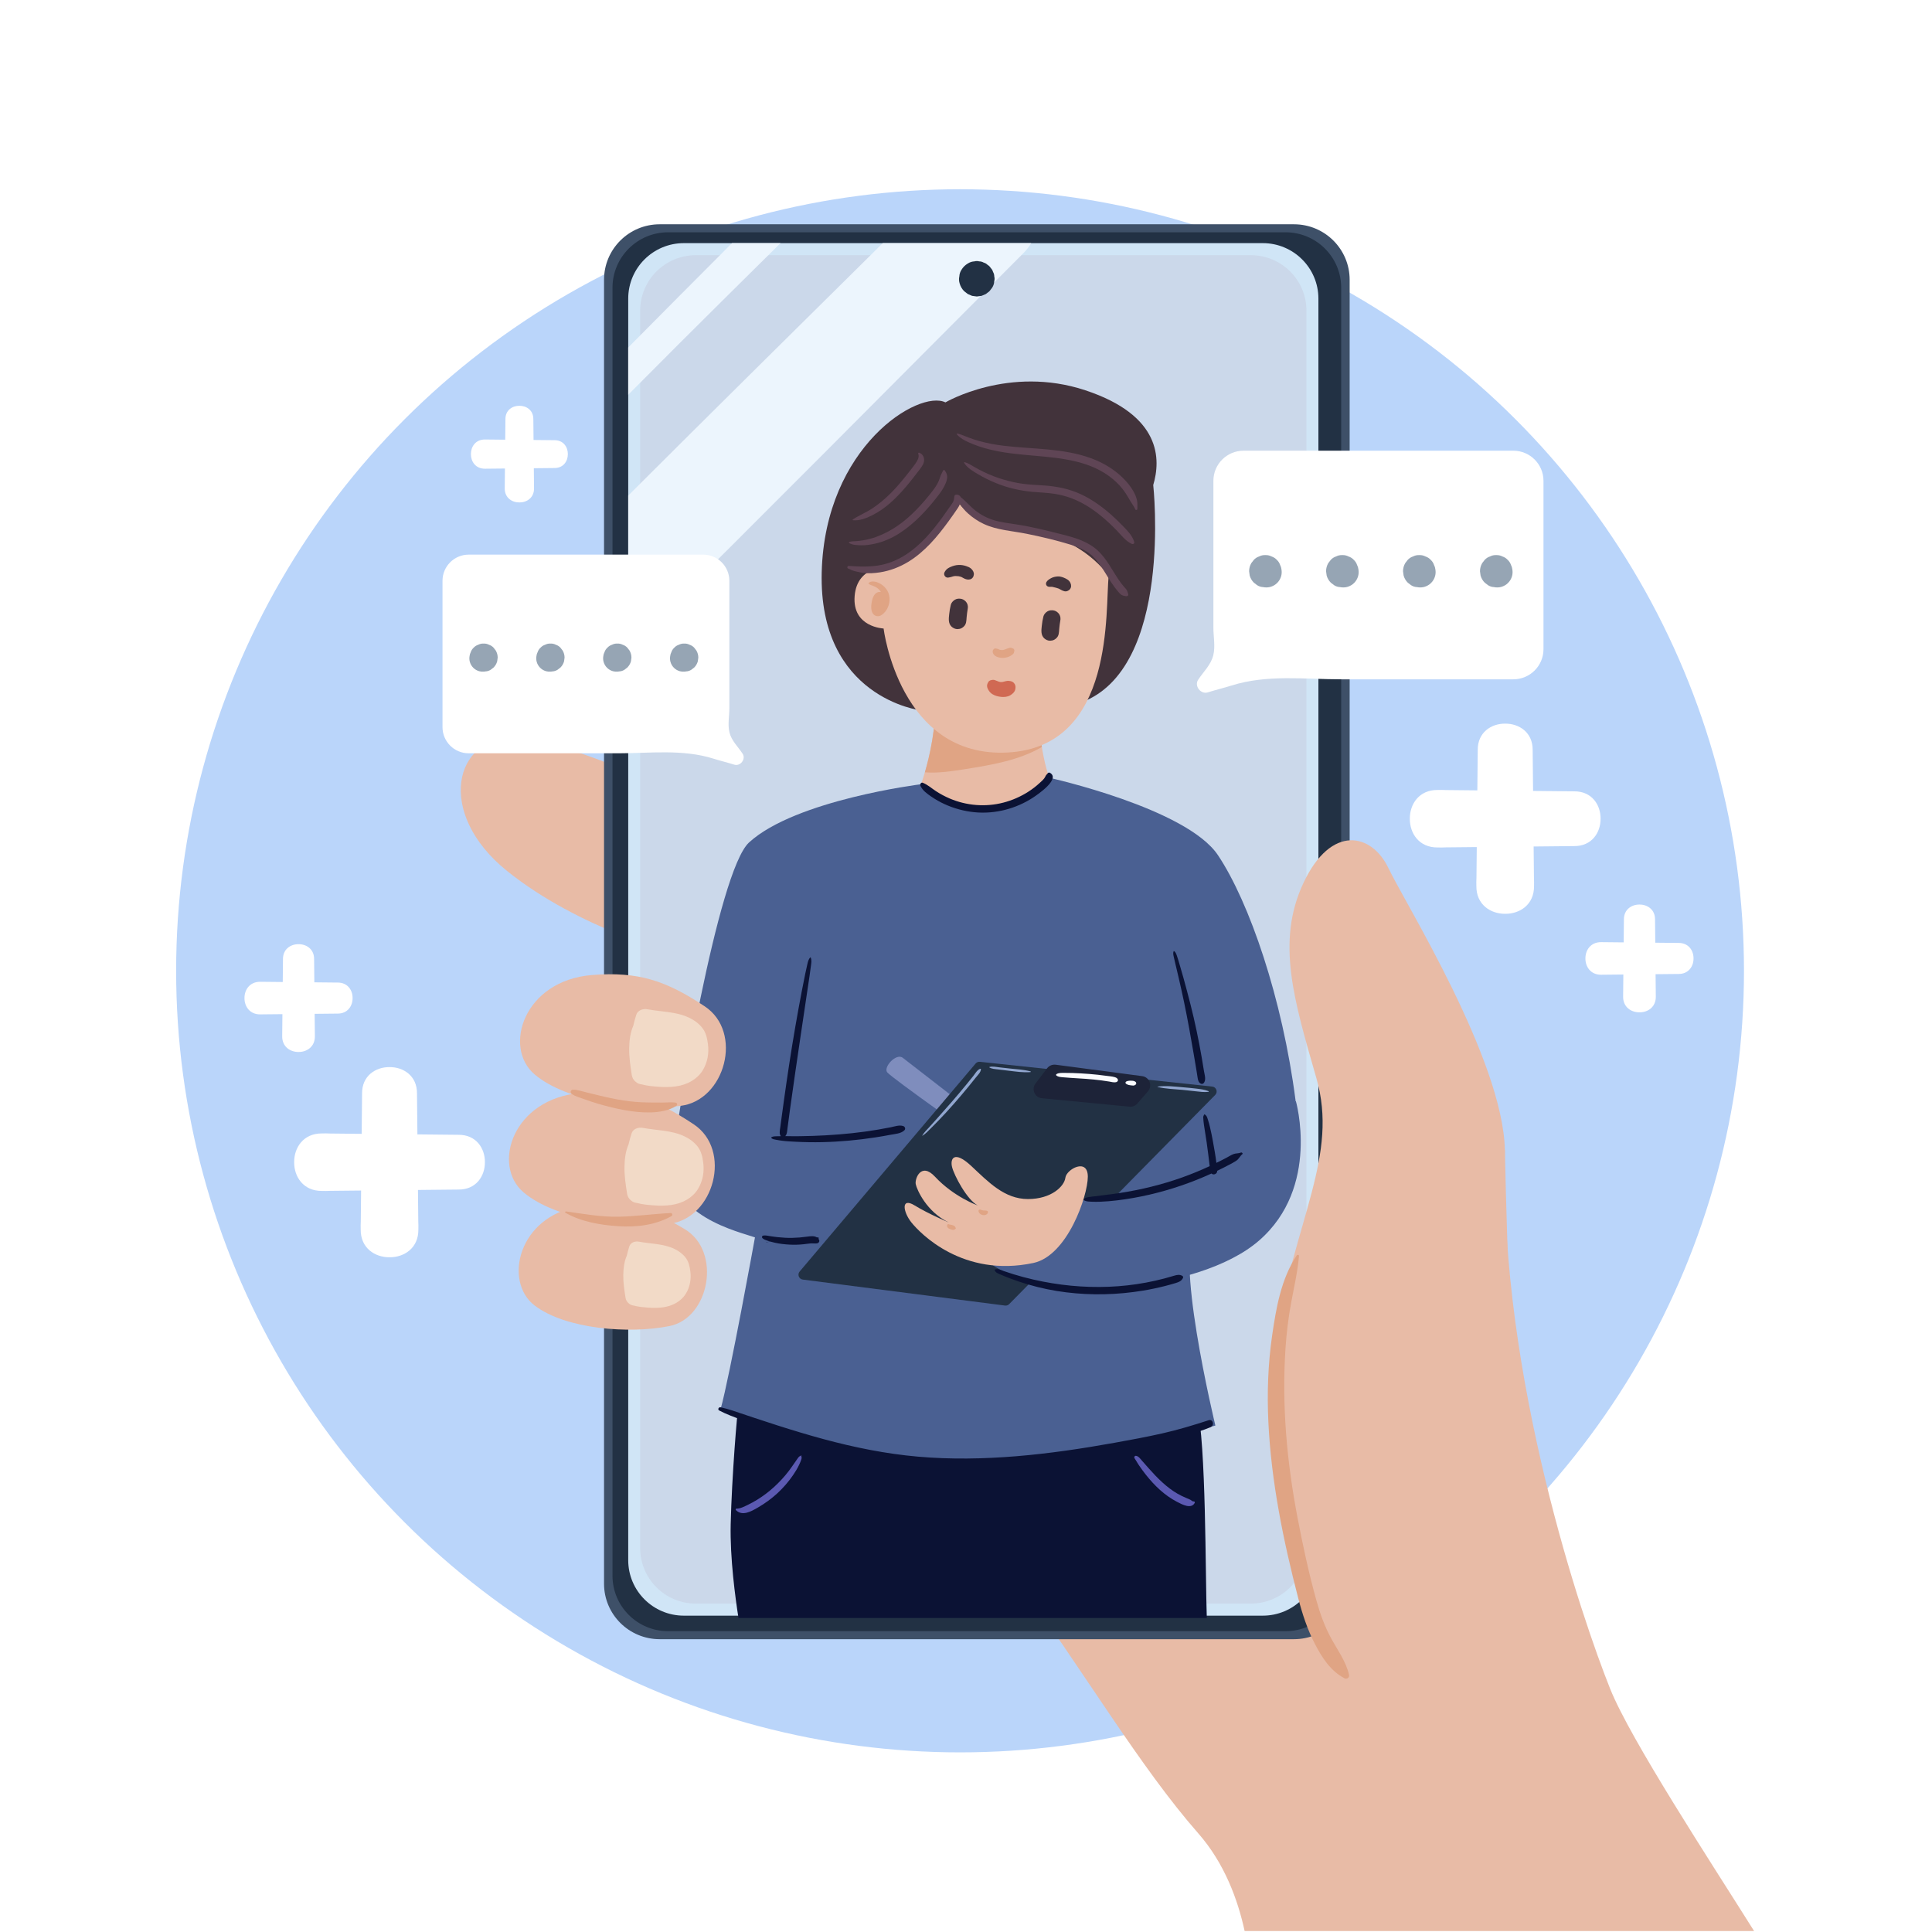 <svg xmlns="http://www.w3.org/2000/svg" xmlns:xlink="http://www.w3.org/1999/xlink" version="1.1" width="1000" height="1000" viewBox="0 0 1000 1000" xml:space="preserve">
<desc>Created with Fabric.js 3.5.0</desc>
<defs>
</defs>
<rect x="0" y="0" width="100%" height="100%" fill="#ffffff"/>
<g transform="matrix(1.994 0 0 1.988 496.924 502.49)" id="783159">
<g style="" vector-effect="non-scaling-stroke">
		<g transform="matrix(1 0 0 1 0 0)" id="430298">
<rect style="stroke: none; stroke-width: 1; stroke-dasharray: none; stroke-linecap: butt; stroke-dashoffset: 0; stroke-linejoin: miter; stroke-miterlimit: 4; is-custom-font: none; font-file-url: none; fill: rgb(255,255,255); fill-rule: nonzero; opacity: 1;" x="-250" y="-250" rx="0" ry="0" width="500" height="500"/>
</g>
		<g transform="matrix(1 0 0 1 0 0)" id="235115">
<circle style="stroke: none; stroke-width: 1; stroke-dasharray: none; stroke-linecap: butt; stroke-dashoffset: 0; stroke-linejoin: miter; stroke-miterlimit: 4; is-custom-font: none; font-file-url: none; fill: rgb(186,213,250); fill-rule: nonzero; opacity: 1;" cx="0" cy="0" r="203.488"/>
</g>
		<g transform="matrix(1 0 0 1 38.251 94.721)" id="553108">
<path style="stroke: none; stroke-width: 1; stroke-dasharray: none; stroke-linecap: butt; stroke-dashoffset: 0; stroke-linejoin: miter; stroke-miterlimit: 4; is-custom-font: none; font-file-url: none; fill: rgb(232,187,166); fill-rule: nonzero; opacity: 1;" transform=" translate(-288.25, -344.721)" d="M 418.764 436.971 c -7.195 -17.987 -28.78 -81.304 -27.341 -140.303 c 0 0 -23.744 -5.756 -28.061 -9.354 c -4.317 -3.598 -159.73 -69.072 -169.803 -74.828 c -10.073 -5.756 -43.17 -22.305 -58.999 -23.024 c -15.829 -0.72 -20.866 19.427 -2.158 34.536 c 18.707 15.11 43.89 21.585 43.89 21.585 s -3.489 47.967 -2.158 51.804 c 1.331 3.838 -2.159 31.658 10.073 47.487 c 12.232 15.829 61.158 36.695 79.865 62.597 c 18.707 25.902 32.66 49.843 47.77 67.111 c 6.81 7.783 10.27 17.302 12.023 25.417 h 132.245 C 444.86 482.026 424.049 450.183 418.764 436.971 z" stroke-linecap="round"/>
</g>
		<g transform="matrix(1 0 0 1 4.357 -10.173)" id="57845">
<path style="stroke: none; stroke-width: 1; stroke-dasharray: none; stroke-linecap: butt; stroke-dashoffset: 0; stroke-linejoin: miter; stroke-miterlimit: 4; is-custom-font: none; font-file-url: none; fill: rgb(62,80,104); fill-rule: nonzero; opacity: 1;" transform=" translate(-254.357, -239.827)" d="M 336.685 424.02 H 172.03 c -7.978 0 -14.446 -6.468 -14.446 -14.446 V 70.08 c 0 -7.978 6.468 -14.446 14.446 -14.446 h 164.655 c 7.978 0 14.446 6.468 14.446 14.446 v 339.494 C 351.131 417.552 344.663 424.02 336.685 424.02 z" stroke-linecap="round"/>
</g>
		<g transform="matrix(1 0 0 1 4.357 -10.173)" id="548720">
<path style="stroke: none; stroke-width: 1; stroke-dasharray: none; stroke-linecap: butt; stroke-dashoffset: 0; stroke-linejoin: miter; stroke-miterlimit: 4; is-custom-font: none; font-file-url: none; fill: rgb(34,49,68); fill-rule: nonzero; opacity: 1;" transform=" translate(-254.357, -239.827)" d="M 334.49 421.937 H 174.225 c -7.978 0 -14.446 -6.468 -14.446 -14.446 V 72.163 c 0 -7.978 6.468 -14.446 14.446 -14.446 H 334.49 c 7.978 0 14.446 6.468 14.446 14.446 v 335.329 C 348.936 415.47 342.469 421.937 334.49 421.937 z" stroke-linecap="round"/>
</g>
		<g transform="matrix(1 0 0 1 3.441 -10.784)" id="629583">
<path style="stroke: none; stroke-width: 1; stroke-dasharray: none; stroke-linecap: butt; stroke-dashoffset: 0; stroke-linejoin: miter; stroke-miterlimit: 4; is-custom-font: none; font-file-url: none; fill: rgb(208,229,246); fill-rule: nonzero; opacity: 1;" transform=" translate(-253.44, -239.215)" d="M 328.573 417.892 H 178.308 c -7.978 0 -14.446 -6.468 -14.446 -14.446 V 74.985 c 0 -7.978 6.468 -14.446 14.446 -14.446 h 150.265 c 7.978 0 14.446 6.468 14.446 14.446 v 328.462 C 343.019 411.425 336.551 417.892 328.573 417.892 z" stroke-linecap="round"/>
</g>
		<g transform="matrix(1 0 0 1 3.441 -10.784)" id="122554">
<path style="stroke: none; stroke-width: 1; stroke-dasharray: none; stroke-linecap: butt; stroke-dashoffset: 0; stroke-linejoin: miter; stroke-miterlimit: 4; is-custom-font: none; font-file-url: none; fill: rgb(203,216,234); fill-rule: nonzero; opacity: 1;" transform=" translate(-253.441, -239.215)" d="M 325.471 414.753 H 181.41 c -7.978 0 -14.446 -6.468 -14.446 -14.446 V 78.124 c 0 -7.978 6.468 -14.446 14.446 -14.446 h 144.062 c 7.978 0 14.446 6.468 14.446 14.446 v 322.182 C 339.917 408.285 333.45 414.753 325.471 414.753 z" stroke-linecap="round"/>
</g>
		<g transform="matrix(1 0 0 1 2.245 137.131)" id="634583">
<path style="stroke: none; stroke-width: 1; stroke-dasharray: none; stroke-linecap: butt; stroke-dashoffset: 0; stroke-linejoin: miter; stroke-miterlimit: 4; is-custom-font: none; font-file-url: none; fill: rgb(11,18,52); fill-rule: nonzero; opacity: 1;" transform=" translate(-252.245, -387.131)" d="M 311.49 363.33 c -2.848 -11.391 -32.464 -6.55 -35.882 -6.55 s -83.154 6.835 -83.154 6.835 c -0.285 0.854 -1.709 18.226 -1.993 30.471 c -0.205 8.821 1.215 19.265 2.025 24.418 H 314.05 C 313.657 407.729 313.909 373.004 311.49 363.33 z" stroke-linecap="round"/>
</g>
		<g transform="matrix(1 0 0 1 6.152 38.856)" id="423210">
<path style="stroke: none; stroke-width: 1; stroke-dasharray: none; stroke-linecap: butt; stroke-dashoffset: 0; stroke-linejoin: miter; stroke-miterlimit: 4; is-custom-font: none; font-file-url: none; fill: rgb(74,96,146); fill-rule: nonzero; opacity: 1;" transform=" translate(-256.152, -288.856)" d="M 337.09 283.766 c -3.402 -26.537 -11.981 -51.628 -20.146 -63.875 c -8.165 -12.248 -43.814 -20.158 -43.814 -20.158 l -33.341 1.701 c 0 0 -32.451 4.043 -44.557 15.14 c -8.165 7.485 -18.72 72.616 -19.902 82.417 c -1.786 14.799 17.691 19.052 21.434 20.413 c 0 0 -6.541 36.218 -8.922 44.723 c 0 0 38.241 15.71 69.2 13.669 s 59.233 -9.398 59.233 -9.398 s -11.402 -47.375 -4.491 -50.714 C 327.116 310.279 337.09 283.766 337.09 283.766 z" stroke-linecap="round"/>
</g>
		<g transform="matrix(1 0 0 1 -4.052 34.431)" id="10097">
<path style="stroke: none; stroke-width: 1; stroke-dasharray: none; stroke-linecap: butt; stroke-dashoffset: 0; stroke-linejoin: miter; stroke-miterlimit: 4; is-custom-font: none; font-file-url: none; fill: rgb(127,141,189); fill-rule: nonzero; opacity: 1;" transform=" translate(-245.948, -284.431)" d="M 261.011 292.74 c 0 0 -24.155 -18.712 -25.856 -20.073 c -1.701 -1.361 -5.103 2.382 -4.083 3.742 c 1.021 1.361 24.495 18.031 27.217 19.732 C 261.011 297.843 261.011 292.74 261.011 292.74 z" stroke-linecap="round"/>
</g>
		<g transform="matrix(1 0 0 1 12.332 55.425)" id="589366">
<path style="stroke: none; stroke-width: 1; stroke-dasharray: none; stroke-linecap: butt; stroke-dashoffset: 0; stroke-linejoin: miter; stroke-miterlimit: 4; is-custom-font: none; font-file-url: none; fill: rgb(34,49,68); fill-rule: nonzero; opacity: 1;" transform=" translate(-262.332, -305.425)" d="M 316.238 282.313 l -53.491 54.47 c -0.281 0.286 -0.68 0.425 -1.079 0.373 l -52.491 -6.763 c -1.007 -0.13 -1.471 -1.322 -0.816 -2.098 l 45.675 -54.157 c 0.275 -0.326 0.693 -0.493 1.116 -0.448 l 60.307 6.45 C 316.526 280.254 316.989 281.548 316.238 282.313 z" stroke-linecap="round"/>
</g>
		<g transform="matrix(1 0 0 1 46.285 58.196)" id="653628">
<path style="stroke: none; stroke-width: 1; stroke-dasharray: none; stroke-linecap: butt; stroke-dashoffset: 0; stroke-linejoin: miter; stroke-miterlimit: 4; is-custom-font: none; font-file-url: none; fill: rgb(74,96,146); fill-rule: nonzero; opacity: 1;" transform=" translate(-296.285, -308.196)" d="M 277.95 310.02 c 0 0 35.113 -0.227 59.197 -26.197 c 0 0 6.464 22.454 -9.526 36.403 s -57.172 16.514 -70.424 5.443 C 243.945 314.599 277.95 310.02 277.95 310.02 z" stroke-linecap="round"/>
</g>
		<g transform="matrix(1 0 0 1 6.516 -58.908)" id="41919">
<path style="stroke: none; stroke-width: 1; stroke-dasharray: none; stroke-linecap: butt; stroke-dashoffset: 0; stroke-linejoin: miter; stroke-miterlimit: 4; is-custom-font: none; font-file-url: none; fill: rgb(232,187,166); fill-rule: nonzero; opacity: 1;" transform=" translate(-256.517, -191.092)" d="M 270.125 182.1 c 0 0 0.68 11.227 3.062 17.691 c 0 0 -12.251 16.372 -33.341 1.701 c 0 0 4.083 -10.887 3.742 -22.454 C 243.248 167.47 270.125 182.1 270.125 182.1 z" stroke-linecap="round"/>
</g>
		<g transform="matrix(1 0 0 1 7.539 -108.772)" id="221648">
<path style="stroke: none; stroke-width: 1; stroke-dasharray: none; stroke-linecap: butt; stroke-dashoffset: 0; stroke-linejoin: miter; stroke-miterlimit: 4; is-custom-font: none; font-file-url: none; fill: rgb(66,51,59); fill-rule: nonzero; opacity: 1;" transform=" translate(-257.539, -141.228)" d="M 239.764 182.184 c 0 0 -26.523 -3.202 -25.674 -35.984 c 0.849 -32.782 25.249 -47.603 32.117 -44.195 c 0 0 16.494 -9.743 36.317 -3.152 c 19.823 6.592 19.583 18.045 17.622 24.672 c 0 0 5.274 47.924 -18.801 56.644 C 249.4 191.741 239.764 182.184 239.764 182.184 z" stroke-linecap="round"/>
</g>
		<g transform="matrix(1 0 0 1 9.389 62.669)" id="503066">
<path style="stroke: none; stroke-width: 1; stroke-dasharray: none; stroke-linecap: butt; stroke-dashoffset: 0; stroke-linejoin: miter; stroke-miterlimit: 4; is-custom-font: none; font-file-url: none; fill: rgb(232,187,166); fill-rule: nonzero; opacity: 1;" transform=" translate(-259.389, -312.668)" d="M 269.014 326.071 c 8.862 -1.88 14.15 -17.48 14.15 -22.474 c 0 -4.994 -5.549 -1.942 -5.827 0.277 c -0.277 2.22 -3.607 5.549 -9.711 5.549 s -10.266 -4.439 -14.705 -8.601 c -4.439 -4.162 -5.549 -1.942 -4.994 0.277 s 3.893 8.546 6.659 9.988 c 0 0 -6.157 -2.17 -11.098 -7.491 c -3.607 -3.884 -5.272 0.555 -4.994 1.942 c 0.278 1.387 2.775 7.214 8.601 9.988 c 0 0 -5.272 -2.22 -8.879 -4.439 c -3.607 -2.22 -3.052 1.665 -0.832 4.439 C 239.603 318.302 250.701 329.955 269.014 326.071 z" stroke-linecap="round"/>
</g>
		<g transform="matrix(1 0 0 1 34.228 29.905)" id="808724">
<path style="stroke: none; stroke-width: 1; stroke-dasharray: none; stroke-linecap: butt; stroke-dashoffset: 0; stroke-linejoin: miter; stroke-miterlimit: 4; is-custom-font: none; font-file-url: none; fill: rgb(29,35,56); fill-rule: nonzero; opacity: 1;" transform=" translate(-284.228, -279.905)" d="M 298.776 281.371 l -2.747 3.181 c -0.509 0.589 -1.272 0.895 -2.047 0.82 l -22.716 -2.189 c -1.871 -0.18 -2.818 -2.345 -1.681 -3.841 l 3.015 -3.967 c 0.522 -0.687 1.371 -1.04 2.226 -0.927 l 22.449 2.975 C 299.167 277.673 300.024 279.926 298.776 281.371 z" stroke-linecap="round"/>
</g>
		<g transform="matrix(1 0 0 1 6.053 -63.514)" id="486697">
<path style="stroke: none; stroke-width: 1; stroke-dasharray: none; stroke-linecap: butt; stroke-dashoffset: 0; stroke-linejoin: miter; stroke-miterlimit: 4; is-custom-font: none; font-file-url: none; fill: rgb(224,164,132); fill-rule: nonzero; opacity: 1;" transform=" translate(-256.053, -186.486)" d="M 270.481 186.127 l -17.319 -10.919 c -5.279 -1.249 -9.713 -0.911 -9.573 3.83 c 0.228 7.761 -1.533 15.21 -2.718 19.276 c 3.492 0.269 6.995 -0.275 10.456 -0.823 c 6.849 -1.083 14.02 -2.313 19.907 -5.76 C 270.899 189.704 270.654 187.744 270.481 186.127 z" stroke-linecap="round"/>
</g>
		<g transform="matrix(1 0 0 1 5.596 -89.95)" id="971245">
<path style="stroke: none; stroke-width: 1; stroke-dasharray: none; stroke-linecap: butt; stroke-dashoffset: 0; stroke-linejoin: miter; stroke-miterlimit: 4; is-custom-font: none; font-file-url: none; fill: rgb(232,187,166); fill-rule: nonzero; opacity: 1;" transform=" translate(-255.596, -160.05)" d="M 231.43 144.939 c 0 0 -8.139 -0.654 -8.793 7.485 c -0.654 8.139 7.512 8.454 7.512 8.454 s 4.112 33.779 32.219 32.283 c 28.108 -1.496 25.204 -37.567 26.225 -46.017 c 0 0 -6.725 -9.756 -19.245 -11.103 c -12.52 -1.347 -18.691 -5.256 -20.426 -9.15 C 248.922 126.89 239.624 144.915 231.43 144.939 z" stroke-linecap="round"/>
</g>
		<g transform="matrix(1 0 0 1 -21.042 -96.84)" id="626028">
<path style="stroke: none; stroke-width: 1; stroke-dasharray: none; stroke-linecap: butt; stroke-dashoffset: 0; stroke-linejoin: miter; stroke-miterlimit: 4; is-custom-font: none; font-file-url: none; fill: rgb(224,164,132); fill-rule: nonzero; opacity: 1;" transform=" translate(-228.958, -153.16)" d="M 230.827 150.567 c -0.573 -0.764 -1.331 -1.336 -2.221 -1.684 c -0.42 -0.164 -0.853 -0.256 -1.306 -0.243 c -0.451 0.012 -0.724 0.109 -1.052 0.408 c -0.059 0.053 -0.036 0.145 0.024 0.184 c 0.2 0.131 0.352 0.265 0.585 0.336 c 0.279 0.085 0.537 0.198 0.806 0.309 c 0.446 0.184 0.86 0.431 1.212 0.764 c 0.234 0.222 0.413 0.469 0.566 0.726 c -0.105 -0.015 -0.212 -0.023 -0.32 -0.02 c -1.163 0.04 -1.696 1.154 -1.942 2.135 c -0.229 0.91 -0.368 2.066 -0.072 2.98 c 0.376 1.161 1.585 1.587 2.588 0.861 c 0.691 -0.5 1.226 -1.181 1.564 -1.962 C 231.936 153.792 231.874 151.962 230.827 150.567 z" stroke-linecap="round"/>
</g>
		<g transform="matrix(1 0 0 1 7.208 -110.752)" id="921728">
<path style="stroke: none; stroke-width: 1; stroke-dasharray: none; stroke-linecap: butt; stroke-dashoffset: 0; stroke-linejoin: miter; stroke-miterlimit: 4; is-custom-font: none; font-file-url: none; fill: rgb(95,69,85); fill-rule: nonzero; opacity: 1;" transform=" translate(-257.208, -139.248)" d="M 293.651 151.935 c -0.107 -0.317 -0.177 -0.661 -0.322 -0.962 c -0.17 -0.352 -0.469 -0.613 -0.723 -0.906 c -0.512 -0.59 -0.98 -1.209 -1.418 -1.856 c -0.877 -1.293 -1.649 -2.652 -2.499 -3.962 c -0.849 -1.307 -1.782 -2.591 -2.927 -3.656 c -1.281 -1.191 -2.788 -2.047 -4.399 -2.706 c -1.622 -0.664 -3.318 -1.107 -5.013 -1.539 c -1.965 -0.501 -3.931 -1 -5.909 -1.45 c -1.973 -0.449 -3.958 -0.844 -5.959 -1.147 c -1.954 -0.295 -3.933 -0.521 -5.825 -1.116 c -1.702 -0.534 -3.316 -1.393 -4.716 -2.499 c -1.349 -1.066 -2.438 -2.423 -3.787 -3.475 c -0.136 -0.317 -0.415 -0.555 -0.918 -0.634 c -0.274 -0.043 -0.653 0.067 -0.702 0.398 c -0.061 0.415 -0.09 0.89 -0.251 1.281 c -0.214 0.52 -0.596 0.981 -0.913 1.441 c -0.651 0.946 -1.309 1.887 -1.982 2.817 c -1.32 1.822 -2.709 3.595 -4.245 5.241 c -3.121 3.345 -6.902 6.109 -11.443 7.087 c -2.814 0.606 -5.766 0.494 -8.611 0.293 c -0.342 -0.024 -0.487 0.505 -0.177 0.655 c 0.624 0.303 1.181 0.573 1.86 0.731 c 0.682 0.159 1.364 0.32 2.059 0.417 c 1.449 0.201 2.932 0.088 4.371 -0.133 c 2.607 -0.4 5.114 -1.369 7.361 -2.743 c 4.287 -2.62 7.557 -6.564 10.472 -10.586 c 0.807 -1.114 1.597 -2.242 2.369 -3.381 c 0.188 -0.277 0.417 -0.691 0.591 -1.137 c 0.518 0.956 1.287 1.806 2.066 2.51 c 1.211 1.094 2.585 2.026 4.062 2.723 c 3.504 1.652 7.436 1.819 11.183 2.579 c 3.839 0.779 7.711 1.694 11.455 2.851 c 1.645 0.508 3.246 1.156 4.657 2.158 c 1.239 0.881 2.232 2.081 3.087 3.325 c 0.99 1.441 1.841 2.972 2.809 4.427 c 0.491 0.739 1.014 1.462 1.587 2.14 c 0.274 0.324 0.572 0.7 0.919 0.948 c 0.372 0.266 0.852 0.331 1.295 0.402 C 293.415 152.521 293.768 152.282 293.651 151.935 z" stroke-linecap="round"/>
</g>
		<g transform="matrix(1 0 0 1 -16.102 -120.592)" id="444389">
<path style="stroke: none; stroke-width: 1; stroke-dasharray: none; stroke-linecap: butt; stroke-dashoffset: 0; stroke-linejoin: miter; stroke-miterlimit: 4; is-custom-font: none; font-file-url: none; fill: rgb(95,69,85); fill-rule: nonzero; opacity: 1;" transform=" translate(-233.898, -129.408)" d="M 246.039 119.724 c -0.13 -0.19 -0.384 -0.145 -0.464 0.061 c -0.17 0.437 -0.432 0.812 -0.599 1.251 c -0.187 0.493 -0.321 1.003 -0.536 1.486 c -0.41 0.922 -0.995 1.77 -1.605 2.568 c -1.282 1.677 -2.67 3.292 -4.135 4.811 c -2.987 3.097 -6.431 5.675 -10.511 7.138 c -1.109 0.398 -2.262 0.705 -3.428 0.885 c -0.584 0.09 -1.165 0.17 -1.756 0.206 c -0.581 0.036 -1.197 0.028 -1.756 0.202 c -0.13 0.041 -0.152 0.213 -0.037 0.286 c 0.858 0.547 2.092 0.558 3.079 0.589 c 1.158 0.037 2.363 -0.145 3.493 -0.386 c 2.306 -0.492 4.486 -1.459 6.465 -2.732 c 3.916 -2.518 7.107 -6.011 9.945 -9.664 c 0.786 -1.012 1.521 -2.059 2.023 -3.244 c 0.244 -0.574 0.448 -1.187 0.442 -1.819 C 246.653 120.747 246.379 120.223 246.039 119.724 z" stroke-linecap="round"/>
</g>
		<g transform="matrix(1 0 0 1 -18.608 -126.105)" id="99020">
<path style="stroke: none; stroke-width: 1; stroke-dasharray: none; stroke-linecap: butt; stroke-dashoffset: 0; stroke-linejoin: miter; stroke-miterlimit: 4; is-custom-font: none; font-file-url: none; fill: rgb(95,69,85); fill-rule: nonzero; opacity: 1;" transform=" translate(-231.392, -123.895)" d="M 239.393 115.093 c -0.195 -0.077 -0.32 0.169 -0.247 0.321 c 0.387 0.813 -0.32 1.943 -0.771 2.586 c -0.598 0.851 -1.259 1.664 -1.902 2.482 c -1.362 1.734 -2.762 3.441 -4.313 5.011 c -1.459 1.478 -3.045 2.84 -4.767 4.004 c -1.675 1.132 -3.545 1.883 -5.229 2.986 c -0.095 0.062 -0.052 0.194 0.055 0.204 c 1.779 0.165 3.479 -0.538 5.043 -1.325 c 1.63 -0.82 3.15 -1.896 4.524 -3.094 c 2.944 -2.569 5.354 -5.671 7.71 -8.769 c 0.582 -0.765 1.24 -1.635 1.171 -2.651 C 240.612 116.033 240.148 115.391 239.393 115.093 z" stroke-linecap="round"/>
</g>
		<g transform="matrix(1 0 0 1 23.134 -121.77)" id="864756">
<path style="stroke: none; stroke-width: 1; stroke-dasharray: none; stroke-linecap: butt; stroke-dashoffset: 0; stroke-linejoin: miter; stroke-miterlimit: 4; is-custom-font: none; font-file-url: none; fill: rgb(95,69,85); fill-rule: nonzero; opacity: 1;" transform=" translate(-273.135, -128.23)" d="M 292.539 134.467 c -1.071 -1.129 -2.183 -2.219 -3.349 -3.249 c -2.351 -2.074 -4.928 -3.939 -7.775 -5.273 c -3.105 -1.455 -6.32 -2.089 -9.727 -2.32 c -1.835 -0.124 -3.681 -0.188 -5.504 -0.443 c -1.627 -0.228 -3.229 -0.593 -4.805 -1.054 c -1.792 -0.524 -3.538 -1.186 -5.216 -2.005 c -0.833 -0.407 -1.653 -0.845 -2.457 -1.304 c -0.821 -0.468 -1.592 -1.009 -2.514 -1.249 c -0.098 -0.025 -0.184 0.083 -0.132 0.172 c 0.781 1.336 2.432 2.263 3.732 3.034 c 1.402 0.832 2.864 1.553 4.369 2.177 c 3.086 1.28 6.363 2.049 9.689 2.347 c 1.881 0.169 3.776 0.222 5.645 0.507 c 1.555 0.238 3.078 0.641 4.547 1.204 c 2.806 1.077 5.388 2.755 7.694 4.667 c 1.352 1.121 2.63 2.329 3.852 3.59 c 1.239 1.278 2.346 2.814 3.995 3.58 c 0.325 0.151 0.729 -0.098 0.625 -0.481 C 294.78 136.792 293.635 135.623 292.539 134.467 z" stroke-linecap="round"/>
</g>
		<g transform="matrix(1 0 0 1 22.592 -129.931)" id="148844">
<path style="stroke: none; stroke-width: 1; stroke-dasharray: none; stroke-linecap: butt; stroke-dashoffset: 0; stroke-linejoin: miter; stroke-miterlimit: 4; is-custom-font: none; font-file-url: none; fill: rgb(95,69,85); fill-rule: nonzero; opacity: 1;" transform=" translate(-272.592, -120.069)" d="M 295.938 127.538 c -0.173 -0.783 -0.474 -1.528 -0.854 -2.233 c -0.735 -1.368 -1.777 -2.614 -2.882 -3.697 c -2.285 -2.24 -5.093 -3.904 -8.083 -5.018 c -7.292 -2.715 -15.257 -2.373 -22.874 -3.305 c -2.055 -0.251 -4.084 -0.628 -6.083 -1.169 c -1.005 -0.272 -1.987 -0.597 -2.963 -0.961 c -0.956 -0.357 -1.89 -0.817 -2.886 -1.043 c -0.138 -0.031 -0.221 0.125 -0.133 0.229 c 1.103 1.287 2.869 2.001 4.408 2.623 c 1.677 0.678 3.421 1.164 5.186 1.551 c 3.631 0.795 7.341 1.096 11.036 1.419 c 6.87 0.601 14.246 1.391 19.762 5.963 c 1.294 1.073 2.459 2.306 3.377 3.717 c 0.457 0.703 0.882 1.43 1.301 2.155 c 0.409 0.708 0.942 1.379 1.266 2.124 c 0.112 0.257 0.513 0.116 0.51 -0.138 C 296.016 129.001 296.104 128.285 295.938 127.538 z" stroke-linecap="round"/>
</g>
		<g transform="matrix(1 0 0 1 -43.971 70.111)" id="887899">
<path style="stroke: none; stroke-width: 1; stroke-dasharray: none; stroke-linecap: butt; stroke-dashoffset: 0; stroke-linejoin: miter; stroke-miterlimit: 4; is-custom-font: none; font-file-url: none; fill: rgb(11,18,52); fill-rule: nonzero; opacity: 1;" transform=" translate(-206.029, -320.111)" d="M 213.381 319.999 c 0.003 0.001 0.005 0.002 0.007 0.003 c -0.034 -0.067 -0.08 -0.114 -0.12 -0.172 c 0.009 -0.065 0.018 -0.13 0.027 -0.195 c 0.03 -0.218 -0.243 -0.379 -0.379 -0.177 c -0.699 -0.513 -1.754 -0.369 -2.612 -0.245 c -1.29 0.186 -2.579 0.29 -3.882 0.319 c -1.28 0.029 -2.551 -0.064 -3.823 -0.191 c -0.613 -0.061 -1.219 -0.164 -1.829 -0.248 c -0.614 -0.085 -1.288 -0.281 -1.903 -0.149 c -0.291 0.062 -0.369 0.452 -0.172 0.65 c 0.386 0.387 0.942 0.542 1.448 0.719 c 0.16 0.056 0.323 0.099 0.485 0.148 c -0.339 0.083 -0.677 0.166 -1.016 0.249 c -0.024 0.006 -0.014 0.044 0.01 0.038 c 0.355 -0.089 0.711 -0.178 1.066 -0.268 c 0.411 0.121 0.826 0.228 1.246 0.321 c 1.246 0.275 2.516 0.419 3.789 0.488 c 1.242 0.068 2.479 0.03 3.715 -0.102 c 0.578 -0.061 1.152 -0.165 1.732 -0.207 c 0.564 -0.041 1.102 0.057 1.662 -0.012 C 213.314 320.908 213.637 320.412 213.381 319.999 z" stroke-linecap="round"/>
</g>
		<g transform="matrix(1 0 0 1 -31.632 20.561)" id="269001">
<path style="stroke: none; stroke-width: 1; stroke-dasharray: none; stroke-linecap: butt; stroke-dashoffset: 0; stroke-linejoin: miter; stroke-miterlimit: 4; is-custom-font: none; font-file-url: none; fill: rgb(11,18,52); fill-rule: nonzero; opacity: 1;" transform=" translate(-218.368, -270.561)" d="M 235.259 290.424 c -1.027 -0.355 -2.229 0.11 -3.253 0.312 c -1.101 0.217 -2.203 0.424 -3.31 0.612 c -2.248 0.382 -4.508 0.694 -6.776 0.934 c -4.51 0.478 -9.031 0.727 -13.565 0.777 c -1.242 0.013 -2.484 0.007 -3.725 -0.021 c -0.002 0 -0.004 0 -0.006 0 c 0.481 -0.485 0.498 -1.39 0.579 -2.013 c 0.207 -1.592 0.419 -3.183 0.635 -4.773 c 0.861 -6.335 1.809 -12.656 2.728 -18.982 c 0.511 -3.514 1.039 -7.027 1.563 -10.539 c 0.269 -1.799 0.548 -3.596 0.803 -5.396 c 0.122 -0.865 0.242 -1.73 0.354 -2.597 c 0.097 -0.752 0.256 -1.512 -0.068 -2.219 c -0.015 -0.033 -0.063 -0.034 -0.086 -0.011 c -0.474 0.471 -0.615 1.092 -0.761 1.734 c -0.192 0.842 -0.379 1.684 -0.556 2.529 c -0.321 1.53 -0.619 3.064 -0.911 4.6 c -0.601 3.154 -1.174 6.313 -1.718 9.478 c -1.075 6.254 -2.016 12.531 -2.892 18.815 c -0.222 1.595 -0.44 3.19 -0.654 4.786 c -0.104 0.776 -0.208 1.553 -0.31 2.329 c -0.09 0.685 -0.35 1.698 0.166 2.275 c -0.262 0.006 -0.525 -0.002 -0.787 0.012 c -0.542 0.029 -1.159 -0.036 -1.638 0.253 c -0.08 0.048 -0.111 0.179 -0.032 0.245 c 0.348 0.293 0.746 0.336 1.188 0.422 c 0.559 0.109 1.117 0.196 1.682 0.267 c 1.152 0.145 2.324 0.191 3.484 0.252 c 2.283 0.12 4.566 0.153 6.852 0.103 c 4.616 -0.102 9.205 -0.533 13.768 -1.238 c 1.307 -0.202 2.611 -0.427 3.91 -0.675 c 1.178 -0.225 2.73 -0.292 3.625 -1.169 C 235.923 291.162 235.716 290.582 235.259 290.424 z" stroke-linecap="round"/>
</g>
		<g transform="matrix(1 0 0 1 52.748 48.763)" id="423070">
<path style="stroke: none; stroke-width: 1; stroke-dasharray: none; stroke-linecap: butt; stroke-dashoffset: 0; stroke-linejoin: miter; stroke-miterlimit: 4; is-custom-font: none; font-file-url: none; fill: rgb(11,18,52); fill-rule: nonzero; opacity: 1;" transform=" translate(-302.748, -298.763)" d="M 322.89 297.322 c -0.584 0.257 -1.242 0.153 -1.836 0.37 c -0.687 0.25 -1.327 0.673 -1.969 1.019 c -0.838 0.452 -1.693 0.868 -2.546 1.29 c -0.228 -1.864 -0.56 -3.727 -0.896 -5.561 c -0.232 -1.269 -0.476 -2.537 -0.78 -3.791 c -0.151 -0.626 -0.311 -1.254 -0.521 -1.863 c -0.1 -0.291 -0.183 -0.646 -0.342 -0.91 c -0.132 -0.22 -0.237 -0.268 -0.438 -0.453 c -0.084 -0.077 -0.195 -0.036 -0.235 0.062 c -0.14 0.343 -0.21 0.382 -0.203 0.748 c 0.006 0.313 0.039 0.637 0.07 0.948 c 0.062 0.621 0.163 1.241 0.256 1.858 c 0.186 1.242 0.393 2.48 0.576 3.722 c 0.298 2.025 0.515 4.06 0.771 6.089 c -2.357 1.1 -4.761 2.096 -7.211 2.97 c -5.221 1.862 -10.611 3.176 -16.087 4.022 c -1.527 0.236 -3.062 0.432 -4.596 0.619 c -0.799 0.097 -1.598 0.184 -2.395 0.299 c -0.743 0.107 -1.529 0.124 -2.192 0.491 c -0.203 0.112 -0.225 0.461 0 0.567 c 0.589 0.277 1.18 0.275 1.825 0.301 c 0.776 0.031 1.544 0.032 2.32 -0.001 c 1.401 -0.06 2.792 -0.169 4.184 -0.337 c 2.869 -0.346 5.712 -0.848 8.527 -1.502 c 5.536 -1.287 10.933 -3.14 16.099 -5.509 c 0.044 0.036 0.077 0.079 0.125 0.111 c 0.546 0.366 1.396 -0.112 1.349 -0.774 c -0.001 -0.012 -0.003 -0.024 -0.004 -0.037 c 0.985 -0.475 1.964 -0.962 2.929 -1.476 c 0.713 -0.379 1.45 -0.748 2.113 -1.211 c 0.615 -0.43 0.873 -1.146 1.455 -1.606 C 323.519 297.555 323.163 297.202 322.89 297.322 z" stroke-linecap="round"/>
</g>
		<g transform="matrix(1 0 0 1 33.445 80.949)" id="243668">
<path style="stroke: none; stroke-width: 1; stroke-dasharray: none; stroke-linecap: butt; stroke-dashoffset: 0; stroke-linejoin: miter; stroke-miterlimit: 4; is-custom-font: none; font-file-url: none; fill: rgb(11,18,52); fill-rule: nonzero; opacity: 1;" transform=" translate(-283.445, -330.949)" d="M 307.705 329.432 c -0.703 -0.42 -1.396 -0.268 -2.142 -0.047 c -0.844 0.25 -1.687 0.499 -2.539 0.723 c -1.56 0.411 -3.134 0.765 -4.719 1.063 c -3.195 0.601 -6.432 0.96 -9.68 1.092 c -6.553 0.266 -13.133 -0.398 -19.523 -1.858 c -1.751 -0.4 -3.488 -0.861 -5.203 -1.393 c -0.873 -0.271 -1.743 -0.557 -2.607 -0.856 c -0.744 -0.258 -1.489 -0.695 -2.256 -0.366 c -0.045 0.019 -0.073 0.092 -0.056 0.137 c 0.254 0.669 0.83 0.853 1.459 1.125 c 0.788 0.342 1.581 0.671 2.383 0.976 c 1.577 0.6 3.178 1.143 4.796 1.622 c 3.241 0.959 6.563 1.643 9.917 2.06 c 6.643 0.826 13.383 0.65 19.985 -0.447 c 1.88 -0.313 3.748 -0.704 5.595 -1.175 c 0.924 -0.235 1.842 -0.49 2.755 -0.765 c 0.88 -0.265 1.647 -0.536 2.024 -1.429 C 307.964 329.73 307.847 329.517 307.705 329.432 z" stroke-linecap="round"/>
</g>
		<g transform="matrix(1 0 0 1 59.477 12.151)" id="147677">
<path style="stroke: none; stroke-width: 1; stroke-dasharray: none; stroke-linecap: butt; stroke-dashoffset: 0; stroke-linejoin: miter; stroke-miterlimit: 4; is-custom-font: none; font-file-url: none; fill: rgb(11,18,52); fill-rule: nonzero; opacity: 1;" transform=" translate(-309.478, -262.151)" d="M 313.312 276.093 c -0.182 -1.159 -0.372 -2.317 -0.57 -3.473 c -0.401 -2.351 -0.86 -4.693 -1.345 -7.028 c -0.961 -4.624 -2.166 -9.215 -3.415 -13.769 c -0.342 -1.248 -0.704 -2.491 -1.071 -3.733 c -0.195 -0.66 -0.387 -1.322 -0.613 -1.971 c -0.168 -0.482 -0.31 -0.935 -0.728 -1.252 c -0.053 -0.04 -0.118 0.007 -0.138 0.056 c -0.173 0.44 -0.082 0.855 0.009 1.306 c 0.121 0.595 0.266 1.185 0.41 1.775 c 0.277 1.141 0.544 2.284 0.809 3.427 c 0.521 2.248 1.026 4.5 1.496 6.759 c 0.948 4.558 1.755 9.151 2.541 13.74 c 0.225 1.316 0.451 2.631 0.663 3.949 c 0.102 0.639 0.203 1.279 0.3 1.918 c 0.096 0.629 0.212 1.246 0.82 1.576 c 0.23 0.125 0.527 0.098 0.715 -0.092 C 313.983 278.484 313.465 277.064 313.312 276.093 z" stroke-linecap="round"/>
</g>
		<g transform="matrix(1 0 0 1 6.866 -46.399)" id="574547">
<path style="stroke: none; stroke-width: 1; stroke-dasharray: none; stroke-linecap: butt; stroke-dashoffset: 0; stroke-linejoin: miter; stroke-miterlimit: 4; is-custom-font: none; font-file-url: none; fill: rgb(11,18,52); fill-rule: nonzero; opacity: 1;" transform=" translate(-256.866, -203.601)" d="M 273.334 198.443 c -0.204 -0.118 -0.487 -0.05 -0.604 0.158 c -0.122 0.216 -0.33 0.328 -0.456 0.553 c -0.138 0.247 -0.233 0.493 -0.409 0.72 c -0.365 0.472 -0.839 0.885 -1.277 1.287 c -0.885 0.812 -1.836 1.543 -2.845 2.194 c -2.006 1.293 -4.202 2.258 -6.512 2.857 c -4.614 1.197 -9.548 0.798 -13.929 -1.079 c -1.241 -0.531 -2.436 -1.174 -3.566 -1.914 c -1.134 -0.743 -2.133 -1.676 -3.41 -2.175 c -0.487 -0.19 -0.782 0.415 -0.609 0.792 c 0.571 1.246 1.733 2.06 2.831 2.816 c 1.084 0.746 2.232 1.403 3.429 1.95 c 2.466 1.126 5.078 1.842 7.778 2.109 c 5.309 0.524 10.782 -0.906 15.228 -3.837 C 270.231 204.05 276.098 200.044 273.334 198.443 z" stroke-linecap="round"/>
</g>
		<g transform="matrix(1 0 0 1 1.446 121.291)" id="556964">
<path style="stroke: none; stroke-width: 1; stroke-dasharray: none; stroke-linecap: butt; stroke-dashoffset: 0; stroke-linejoin: miter; stroke-miterlimit: 4; is-custom-font: none; font-file-url: none; fill: rgb(11,18,52); fill-rule: nonzero; opacity: 1;" transform=" translate(-251.446, -371.291)" d="M 314.512 367.019 c -3.978 1.298 -7.952 2.501 -12.037 3.425 c -4.106 0.929 -8.248 1.698 -12.39 2.443 c -8.449 1.52 -16.948 2.796 -25.507 3.499 c -8.485 0.697 -17.027 0.851 -25.514 0.106 c -8.302 -0.729 -16.491 -2.392 -24.528 -4.571 c -7.997 -2.168 -15.844 -4.813 -23.693 -7.457 c -0.997 -0.336 -1.988 -0.601 -3.014 -0.823 c -0.484 -0.105 -0.832 0.582 -0.352 0.835 c 1.828 0.963 3.762 1.672 5.701 2.385 c 1.965 0.724 3.935 1.436 5.91 2.132 c 3.945 1.39 7.923 2.699 11.939 3.87 c 8.051 2.347 16.258 4.197 24.59 5.196 c 8.534 1.023 17.168 1.107 25.74 0.555 c 8.66 -0.558 17.273 -1.743 25.823 -3.208 c 8.344 -1.429 16.792 -2.871 24.86 -5.487 c 1.006 -0.326 1.995 -0.681 2.972 -1.086 C 316.096 368.385 315.695 366.633 314.512 367.019 z" stroke-linecap="round"/>
</g>
		<g transform="matrix(1 0 0 1 -49.684 133.688)" id="242106">
<path style="stroke: none; stroke-width: 1; stroke-dasharray: none; stroke-linecap: butt; stroke-dashoffset: 0; stroke-linejoin: miter; stroke-miterlimit: 4; is-custom-font: none; font-file-url: none; fill: rgb(91,89,177); fill-rule: nonzero; opacity: 1;" transform=" translate(-200.316, -383.688)" d="M 208.819 376.258 c 0.026 -0.078 -0.087 -0.12 -0.129 -0.054 c -0.093 0.148 -0.248 0.134 -0.388 0.226 c -0.175 0.115 -0.311 0.324 -0.434 0.489 c -0.258 0.347 -0.493 0.714 -0.74 1.07 c -0.519 0.748 -1.029 1.5 -1.579 2.226 c -1.128 1.49 -2.419 2.885 -3.796 4.147 c -1.378 1.263 -2.863 2.401 -4.458 3.376 c -0.778 0.476 -1.579 0.917 -2.4 1.314 c -0.878 0.424 -1.933 0.996 -2.921 0.969 c -0.199 -0.006 -0.295 0.25 -0.16 0.387 c 1.678 1.705 4.071 0.29 5.742 -0.683 c 1.798 -1.047 3.504 -2.291 5.032 -3.704 c 1.531 -1.416 2.888 -2.992 4.064 -4.714 c 0.581 -0.851 1.134 -1.745 1.569 -2.68 c 0.208 -0.447 0.428 -0.914 0.565 -1.388 c 0.053 -0.185 0.119 -0.385 0.086 -0.578 C 208.841 376.482 208.761 376.432 208.819 376.258 z" stroke-linecap="round"/>
</g>
		<g transform="matrix(1 0 0 1 53.08 132.823)" id="178136">
<path style="stroke: none; stroke-width: 1; stroke-dasharray: none; stroke-linecap: butt; stroke-dashoffset: 0; stroke-linejoin: miter; stroke-miterlimit: 4; is-custom-font: none; font-file-url: none; fill: rgb(91,89,177); fill-rule: nonzero; opacity: 1;" transform=" translate(-303.08, -382.823)" d="M 310.597 388.146 c -0.242 0.047 -0.641 -0.334 -0.806 -0.422 c -0.357 -0.19 -0.745 -0.33 -1.117 -0.488 c -0.761 -0.323 -1.504 -0.677 -2.22 -1.092 c -1.429 -0.828 -2.731 -1.843 -3.948 -2.956 c -1.249 -1.142 -2.411 -2.382 -3.532 -3.649 c -0.571 -0.645 -1.131 -1.301 -1.706 -1.942 c -0.445 -0.495 -0.931 -1.251 -1.638 -1.326 c -0.263 -0.028 -0.47 0.285 -0.396 0.519 c 0.008 0.025 0.021 0.04 0.03 0.063 c -0.002 0 -0.003 0 -0.005 0.001 c 0.007 0.015 0.02 0.03 0.027 0.045 c 0.016 0.033 0.033 0.068 0.056 0.092 c 0.142 0.247 0.328 0.493 0.467 0.74 c 0.226 0.401 0.478 0.79 0.738 1.17 c 0.528 0.771 1.073 1.525 1.651 2.259 c 1.132 1.437 2.352 2.791 3.716 4.013 c 1.338 1.199 2.825 2.268 4.422 3.094 c 1.215 0.629 3.659 1.99 4.569 0.28 C 311.023 388.328 310.831 388.101 310.597 388.146 z" stroke-linecap="round"/>
</g>
		<g transform="matrix(1 0 0 1 -0.275 -103.769)" id="101140">
<path style="stroke: none; stroke-width: 1; stroke-dasharray: none; stroke-linecap: butt; stroke-dashoffset: 0; stroke-linejoin: miter; stroke-miterlimit: 4; is-custom-font: none; font-file-url: none; fill: rgb(66,51,59); fill-rule: nonzero; opacity: 1;" transform=" translate(-249.725, -146.231)" d="M 252.89 145.307 c -0.359 -0.34 -0.849 -0.525 -1.308 -0.684 c -0.614 -0.212 -1.309 -0.317 -1.958 -0.294 c -0.74 0.027 -1.436 0.23 -2.108 0.525 c -0.251 0.11 -0.492 0.238 -0.717 0.394 c -0.357 0.248 -0.6 0.571 -0.812 0.944 c -0.411 0.723 0.269 1.629 1.081 1.406 c 0.218 -0.06 0.447 -0.077 0.66 -0.149 c 0.236 -0.08 0.469 -0.156 0.714 -0.202 c 0.024 -0.005 0.049 -0.009 0.075 -0.013 c 0.002 0 0.001 0 0.002 0 c 0.118 -0.005 0.234 -0.016 0.352 -0.017 c 0.245 -0.002 0.485 0.026 0.728 0.049 c 0.022 0.003 0.043 0.007 0.064 0.011 c 0.117 0.022 0.232 0.049 0.346 0.081 c 0.105 0.029 0.208 0.066 0.312 0.1 c -0.029 -0.015 -0.044 -0.022 -0.085 -0.044 c 0.045 0.025 0.096 0.043 0.142 0.066 c 0.002 0.001 0.005 0.003 0.007 0.004 c 0.05 0.021 0.089 0.044 0.086 0.047 c 0.239 0.126 0.462 0.272 0.712 0.378 c 0.473 0.2 0.893 0.294 1.413 0.173 c 0.599 -0.14 0.954 -0.72 0.987 -1.297 C 253.618 146.204 253.297 145.693 252.89 145.307 z" stroke-linecap="round"/>
</g>
		<g transform="matrix(1 0 0 1 0.397 -102.505)" id="740480">
<path style="stroke: none; stroke-width: 1; stroke-dasharray: none; stroke-linecap: butt; stroke-dashoffset: 0; stroke-linejoin: miter; stroke-miterlimit: 4; is-custom-font: none; font-file-url: none; fill: rgb(66,51,59); fill-rule: nonzero; opacity: 1;" transform=" translate(-250.397, -147.495)" d="M 250.349 147.468 c -0.009 -0.003 -0.019 -0.006 -0.028 -0.009 c 0.096 0.051 0.148 0.075 0.151 0.072 c -0.029 -0.015 -0.056 -0.033 -0.086 -0.047 C 250.372 147.478 250.361 147.472 250.349 147.468 z" stroke-linecap="round"/>
</g>
		<g transform="matrix(1 0 0 1 25.568 -100.735)" id="388402">
<path style="stroke: none; stroke-width: 1; stroke-dasharray: none; stroke-linecap: butt; stroke-dashoffset: 0; stroke-linejoin: miter; stroke-miterlimit: 4; is-custom-font: none; font-file-url: none; fill: rgb(66,51,59); fill-rule: nonzero; opacity: 1;" transform=" translate(-275.568, -149.265)" d="M 278.647 149.017 c -0.344 -0.749 -1.008 -1.08 -1.727 -1.376 c -0.481 -0.198 -1.059 -0.355 -1.579 -0.318 c -0.622 0.044 -1.177 0.158 -1.728 0.457 c -0.422 0.23 -0.96 0.576 -1.195 1.009 c -0.141 0.259 -0.151 0.567 0 0.826 c 0.159 0.273 0.41 0.368 0.706 0.405 c 0.238 0.03 0.5 -0.013 0.744 0 c 0.033 0.006 0.066 0.012 0.1 0.019 c 0.124 0.026 0.244 0.063 0.368 0.089 c 0.428 0.089 0.862 0.212 1.277 0.364 c 0.16 0.076 0.32 0.153 0.468 0.251 c 0.29 0.193 0.595 0.302 0.924 0.411 c 0.551 0.182 1.192 -0.084 1.53 -0.522 C 278.913 150.141 278.898 149.565 278.647 149.017 z" stroke-linecap="round"/>
</g>
		<g transform="matrix(1 0 0 1 -0.441 -92.933)" id="949031">
<path style="stroke: none; stroke-width: 1; stroke-dasharray: none; stroke-linecap: butt; stroke-dashoffset: 0; stroke-linejoin: miter; stroke-miterlimit: 4; is-custom-font: none; font-file-url: none; fill: rgb(66,51,59); fill-rule: nonzero; opacity: 1;" transform=" translate(-249.559, -157.067)" d="M 251.741 154.194 c -0.275 -0.461 -0.815 -0.9 -1.355 -1.021 c -0.581 -0.13 -1.232 -0.102 -1.748 0.224 c -0.489 0.309 -0.9 0.76 -1.042 1.328 c -0.201 0.8 -0.33 1.606 -0.417 2.426 c -0.119 1.112 -0.291 2.383 0.619 3.247 c 0.393 0.373 1.005 0.659 1.564 0.635 c 0.196 -0.026 0.392 -0.052 0.588 -0.077 c 0.375 -0.103 0.7 -0.289 0.976 -0.557 c 0.735 -0.628 0.707 -1.549 0.776 -2.409 c 0.028 -0.354 0.067 -0.707 0.114 -1.059 c 0.038 -0.271 0.076 -0.541 0.112 -0.812 c 0 -0.001 0 -0.002 0 -0.003 c -0.022 0.162 -0.044 0.324 -0.067 0.486 c 0.032 -0.233 0.068 -0.465 0.108 -0.696 C 252.092 155.317 252.058 154.726 251.741 154.194 z" stroke-linecap="round"/>
</g>
		<g transform="matrix(1 0 0 1 23.596 -89.909)" id="575666">
<path style="stroke: none; stroke-width: 1; stroke-dasharray: none; stroke-linecap: butt; stroke-dashoffset: 0; stroke-linejoin: miter; stroke-miterlimit: 4; is-custom-font: none; font-file-url: none; fill: rgb(66,51,59); fill-rule: nonzero; opacity: 1;" transform=" translate(-273.596, -160.091)" d="M 275.778 157.218 c -0.275 -0.461 -0.815 -0.9 -1.355 -1.021 c -0.581 -0.13 -1.232 -0.102 -1.748 0.224 c -0.489 0.309 -0.9 0.76 -1.042 1.328 c -0.201 0.8 -0.33 1.606 -0.417 2.426 c -0.119 1.112 -0.291 2.383 0.619 3.247 c 0.393 0.373 1.004 0.659 1.564 0.635 c 0.196 -0.026 0.392 -0.052 0.588 -0.077 c 0.375 -0.103 0.7 -0.289 0.976 -0.557 c 0.735 -0.628 0.707 -1.549 0.776 -2.409 c 0.028 -0.354 0.067 -0.707 0.114 -1.059 c 0.038 -0.271 0.076 -0.541 0.112 -0.812 c 0 -0.001 0 -0.002 0.001 -0.003 c -0.022 0.162 -0.044 0.324 -0.067 0.486 c 0.032 -0.233 0.068 -0.465 0.108 -0.697 C 276.129 158.341 276.095 157.749 275.778 157.218 z" stroke-linecap="round"/>
</g>
		<g transform="matrix(1 0 0 1 11.284 -82.793)" id="919414">
<path style="stroke: none; stroke-width: 1; stroke-dasharray: none; stroke-linecap: butt; stroke-dashoffset: 0; stroke-linejoin: miter; stroke-miterlimit: 4; is-custom-font: none; font-file-url: none; fill: rgb(224,164,132); fill-rule: nonzero; opacity: 1;" transform=" translate(-261.284, -167.207)" d="M 263.659 166.036 c -0.194 -0.031 -0.026 -0.045 -0.331 -0.129 c -0.235 -0.065 -0.449 -0.023 -0.671 0.054 c -0.268 0.093 -0.535 0.169 -0.795 0.283 c -0.024 0.011 -0.049 0.022 -0.073 0.033 c -0.011 0.004 -0.013 0.004 -0.048 0.018 c -0.103 0.034 -0.204 0.073 -0.309 0.103 c -0.104 0.03 -0.21 0.056 -0.316 0.077 c -0.014 0.003 -0.027 0.005 -0.04 0.007 c -0.159 0.005 -0.313 0.007 -0.471 0 c -0.024 -0.005 -0.049 -0.009 -0.073 -0.014 c -0.085 -0.019 -0.169 -0.042 -0.252 -0.069 c -0.016 -0.005 -0.032 -0.012 -0.048 -0.018 c -0.008 -0.004 -0.002 -0.001 -0.014 -0.007 c -0.127 -0.076 -0.264 -0.131 -0.404 -0.177 c -0.199 -0.064 -0.376 -0.11 -0.588 -0.13 c -0.409 -0.039 -0.76 0.38 -0.76 0.759 c 0.001 1.24 1.539 1.709 2.551 1.712 c 0.525 0.001 1.064 -0.111 1.557 -0.29 c 0.302 -0.11 0.558 -0.255 0.819 -0.438 c 0.191 -0.134 0.397 -0.265 0.517 -0.471 c 0.128 -0.219 0.095 -0.408 0.162 -0.574 C 264.185 166.492 263.95 166.082 263.659 166.036 z" stroke-linecap="round"/>
</g>
		<g transform="matrix(1 0 0 1 12.729 -75.48)" id="258561">
<polygon style="stroke: none; stroke-width: 1; stroke-dasharray: none; stroke-linecap: butt; stroke-dashoffset: 0; stroke-linejoin: miter; stroke-miterlimit: 4; is-custom-font: none; font-file-url: none; fill: rgb(208,105,83); fill-rule: nonzero; opacity: 1;" points="-0.005,-0.001 0.002,-0.001 0.005,0.001 "/>
</g>
		<g transform="matrix(1 0 0 1 12.954 -75.45)" id="753186">
<path style="stroke: none; stroke-width: 1; stroke-dasharray: none; stroke-linecap: butt; stroke-dashoffset: 0; stroke-linejoin: miter; stroke-miterlimit: 4; is-custom-font: none; font-file-url: none; fill: rgb(208,105,83); fill-rule: nonzero; opacity: 1;" transform=" translate(-262.954, -174.55)" d="M 262.735 174.521 c 0.146 0.02 0.291 0.039 0.437 0.059 C 263.017 174.557 262.875 174.537 262.735 174.521 z" stroke-linecap="round"/>
</g>
		<g transform="matrix(1 0 0 1 10.703 -73.525)" id="16051">
<path style="stroke: none; stroke-width: 1; stroke-dasharray: none; stroke-linecap: butt; stroke-dashoffset: 0; stroke-linejoin: miter; stroke-miterlimit: 4; is-custom-font: none; font-file-url: none; fill: rgb(208,105,83); fill-rule: nonzero; opacity: 1;" transform=" translate(-260.703, -176.475)" d="M 264.188 175.338 c -0.07 -0.121 -0.158 -0.234 -0.257 -0.332 c -0.349 -0.349 -0.732 -0.428 -1.2 -0.485 c -0.26 -0.029 -0.51 -0.034 -0.801 0.049 c -0.139 0.04 -0.276 0.074 -0.418 0.101 c -0.196 0.037 -0.387 0.095 -0.58 0.145 c -0.157 0.011 -0.314 0.009 -0.47 0 c -0.152 -0.034 -0.303 -0.067 -0.45 -0.121 c -0.139 -0.065 -0.279 -0.126 -0.428 -0.171 c -0.085 -0.026 -0.168 -0.055 -0.252 -0.084 c -0.057 -0.027 -0.113 -0.055 -0.172 -0.08 c -0.345 -0.146 -0.69 -0.148 -1.027 -0.055 c -0.337 0.053 -0.698 0.252 -0.834 0.559 c -0.011 0.025 -0.021 0.051 -0.032 0.077 c -0.246 0.388 -0.336 0.837 -0.194 1.311 c 0.058 0.195 0.177 0.44 0.285 0.628 c 0.26 0.456 0.597 0.822 1.047 1.097 c 0.707 0.432 1.488 0.626 2.303 0.707 c 0.781 0.078 1.699 -0.02 2.37 -0.447 c 0.561 -0.357 1.089 -0.799 1.246 -1.481 C 264.436 176.274 264.449 175.784 264.188 175.338 z" stroke-linecap="round"/>
</g>
		<g transform="matrix(1 0 0 1 -2.248 66.698)" id="437902">
<path style="stroke: none; stroke-width: 1; stroke-dasharray: none; stroke-linecap: butt; stroke-dashoffset: 0; stroke-linejoin: miter; stroke-miterlimit: 4; is-custom-font: none; font-file-url: none; fill: rgb(224,164,132); fill-rule: nonzero; opacity: 1;" transform=" translate(-247.752, -316.698)" d="M 248.862 316.915 c -0.005 -0.007 -0.038 -0.068 -0.018 -0.024 c -0.01 -0.02 -0.024 -0.035 -0.034 -0.053 c -0.026 -0.098 -0.065 -0.188 -0.143 -0.27 c 0.026 0.034 0.053 0.068 0.079 0.103 c -0.024 -0.032 -0.045 -0.064 -0.07 -0.096 c -0.051 -0.066 -0.111 -0.112 -0.18 -0.159 c -0.079 -0.054 -0.158 -0.094 -0.249 -0.13 c -0.101 -0.041 -0.208 -0.071 -0.312 -0.103 c -0.224 -0.067 -0.457 -0.099 -0.688 -0.123 c -0.001 -0.001 -0.002 -0.001 -0.003 -0.001 c 0.039 0.005 0.078 0.01 0.117 0.016 c -0.029 -0.004 -0.057 -0.012 -0.086 -0.018 c -0.012 -0.003 -0.024 0.002 -0.036 0 c -0.043 -0.023 -0.086 -0.033 -0.13 -0.043 c -0.089 -0.085 -0.251 -0.105 -0.333 -0.002 c -0.042 0.053 -0.066 0.105 -0.083 0.16 c -0.069 0.099 -0.116 0.228 -0.071 0.341 c 0.028 0.071 0.057 0.14 0.094 0.207 c -0.02 -0.076 -0.041 -0.151 -0.061 -0.227 c 0 0.214 0.12 0.385 0.283 0.511 c 0.12 0.093 0.251 0.145 0.389 0.204 c 0.158 0.067 0.316 0.128 0.479 0.181 c 0.104 0.033 0.202 0.054 0.314 0.06 c 0.036 0.002 0.073 0.004 0.109 0.004 c 0.124 0 0.201 -0.034 0.312 -0.083 c -0.042 0.017 -0.084 0.035 -0.125 0.053 c 0.102 -0.031 0.187 -0.072 0.263 -0.141 c 0.012 -0.004 0.024 -0.008 0.037 -0.013 C 248.852 317.223 248.958 317.049 248.862 316.915 z" stroke-linecap="round"/>
</g>
		<g transform="matrix(1 0 0 1 6.016 62.888)" id="450456">
<path style="stroke: none; stroke-width: 1; stroke-dasharray: none; stroke-linecap: butt; stroke-dashoffset: 0; stroke-linejoin: miter; stroke-miterlimit: 4; is-custom-font: none; font-file-url: none; fill: rgb(224,164,132); fill-rule: nonzero; opacity: 1;" transform=" translate(-256.016, -312.887)" d="M 257.026 312.498 c -0.018 -0.003 -0.036 -0.002 -0.054 -0.004 c -0.048 -0.026 -0.099 -0.044 -0.149 -0.053 c -0.064 -0.011 -0.128 -0.012 -0.191 -0.015 c -0.055 -0.016 -0.111 -0.026 -0.175 -0.025 c -0.04 0.001 -0.08 0.003 -0.12 0.005 c -0.081 0.002 -0.162 -0.003 -0.242 -0.013 c 0.054 0.007 0.109 0.015 0.163 0.022 c -0.081 -0.012 -0.162 -0.02 -0.244 -0.028 c -0.121 -0.019 -0.244 -0.047 -0.359 -0.084 c -0.015 -0.005 -0.059 -0.022 -0.067 -0.024 c -0.034 -0.015 -0.068 -0.031 -0.102 -0.043 c -0.031 -0.011 -0.065 -0.012 -0.098 -0.019 c -0.013 -0.007 -0.027 -0.013 -0.04 -0.02 c -0.29 -0.153 -0.632 0.099 -0.551 0.423 c 0.011 0.043 0.025 0.083 0.037 0.125 c 0 -0.002 0.001 -0.004 0.001 -0.006 c 0.044 0.198 0.189 0.387 0.336 0.509 c 0.198 0.164 0.424 0.283 0.677 0.342 c 0.243 0.057 0.54 0.04 0.777 -0.035 c 0.083 -0.026 0.147 -0.072 0.211 -0.121 c -0.008 0.009 -0.009 0.013 0.015 0.004 c 0.07 -0.027 0.131 -0.081 0.18 -0.137 c 0.069 -0.081 0.131 -0.161 0.165 -0.264 c 0.004 -0.021 0.003 -0.019 0.005 -0.035 c 0.005 -0.012 0.004 -0.009 0.01 -0.025 c 0.004 -0.016 0.004 -0.033 0.006 -0.049 c 0.007 -0.017 0.018 -0.033 0.022 -0.051 C 257.272 312.725 257.197 312.528 257.026 312.498 z" stroke-linecap="round"/>
</g>
		<g transform="matrix(1 0 0 1 -2.196 34.221)" id="814946">
<path style="stroke: none; stroke-width: 1; stroke-dasharray: none; stroke-linecap: butt; stroke-dashoffset: 0; stroke-linejoin: miter; stroke-miterlimit: 4; is-custom-font: none; font-file-url: none; fill: rgb(145,166,207); fill-rule: nonzero; opacity: 1;" transform=" translate(-247.804, -284.221)" d="M 255.226 275.511 c -0.797 0.279 -1.325 1.289 -1.829 1.923 c -0.588 0.739 -1.181 1.473 -1.78 2.203 c -1.248 1.521 -2.51 3.03 -3.799 4.517 c -1.289 1.486 -2.594 2.961 -3.904 4.429 c -0.629 0.705 -1.264 1.405 -1.898 2.107 c -0.629 0.697 -1.353 1.375 -1.824 2.194 c -0.017 0.03 0.018 0.066 0.048 0.048 c 0.809 -0.483 1.469 -1.226 2.135 -1.884 c 0.671 -0.663 1.331 -1.338 1.987 -2.017 c 1.394 -1.444 2.743 -2.925 4.065 -4.436 c 1.294 -1.481 2.569 -2.979 3.811 -4.504 c 0.621 -0.763 1.236 -1.531 1.846 -2.303 c 0.479 -0.607 1.269 -1.321 1.336 -2.13 C 255.426 275.563 255.315 275.48 255.226 275.511 z" stroke-linecap="round"/>
</g>
		<g transform="matrix(1 0 0 1 12.954 25.678)" id="961600">
<path style="stroke: none; stroke-width: 1; stroke-dasharray: none; stroke-linecap: butt; stroke-dashoffset: 0; stroke-linejoin: miter; stroke-miterlimit: 4; is-custom-font: none; font-file-url: none; fill: rgb(145,166,207); fill-rule: nonzero; opacity: 1;" transform=" translate(-262.954, -275.678)" d="M 268.289 276.185 c -1.745 -0.464 -3.588 -0.559 -5.377 -0.748 c -0.908 -0.096 -1.816 -0.197 -2.724 -0.302 c -0.784 -0.091 -1.867 -0.354 -2.622 -0.063 c -0.02 0.007 -0.022 0.03 -0.006 0.043 c 0.599 0.438 1.595 0.468 2.313 0.563 c 0.941 0.124 1.885 0.236 2.828 0.346 c 1.832 0.214 3.714 0.5 5.561 0.352 C 268.369 276.368 268.401 276.214 268.289 276.185 z" stroke-linecap="round"/>
</g>
		<g transform="matrix(1 0 0 1 57.899 30.792)" id="140278">
<path style="stroke: none; stroke-width: 1; stroke-dasharray: none; stroke-linecap: butt; stroke-dashoffset: 0; stroke-linejoin: miter; stroke-miterlimit: 4; is-custom-font: none; font-file-url: none; fill: rgb(145,166,207); fill-rule: nonzero; opacity: 1;" transform=" translate(-307.899, -280.792)" d="M 314.479 281.322 c -1.036 -0.403 -2.09 -0.528 -3.185 -0.659 c -1.134 -0.135 -2.272 -0.241 -3.41 -0.339 c -2.153 -0.186 -4.454 -0.475 -6.605 -0.172 c -0.043 0.006 -0.039 0.073 0 0.083 c 2.088 0.522 4.347 0.553 6.483 0.765 c 1.097 0.109 2.192 0.236 3.288 0.357 c 1.143 0.126 2.251 0.283 3.402 0.164 C 314.567 281.51 314.588 281.365 314.479 281.322 z" stroke-linecap="round"/>
</g>
		<g transform="matrix(1 0 0 1 32.961 27.808)" id="854484">
<path style="stroke: none; stroke-width: 1; stroke-dasharray: none; stroke-linecap: butt; stroke-dashoffset: 0; stroke-linejoin: miter; stroke-miterlimit: 4; is-custom-font: none; font-file-url: none; fill: rgb(251,252,255); fill-rule: nonzero; opacity: 1;" transform=" translate(-282.961, -277.808)" d="M 290.968 278.311 c -0.146 -0.36 -0.42 -0.501 -0.805 -0.62 c -0.676 -0.209 -1.468 -0.248 -2.169 -0.347 c -1.469 -0.209 -2.944 -0.368 -4.423 -0.487 c -1.461 -0.118 -2.924 -0.192 -4.389 -0.248 c -0.734 -0.028 -1.464 -0.035 -2.198 -0.028 c -0.628 0.006 -1.403 -0.041 -1.947 0.316 c -0.156 0.102 -0.139 0.293 0 0.398 c 0.435 0.329 1.051 0.368 1.581 0.418 c 0.691 0.065 1.383 0.124 2.076 0.16 c 1.343 0.07 2.684 0.156 4.025 0.259 c 1.298 0.1 2.594 0.224 3.885 0.389 c 0.705 0.09 1.409 0.194 2.11 0.312 c 0.63 0.105 1.254 0.317 1.884 0.13 C 290.849 278.888 291.078 278.582 290.968 278.311 z" stroke-linecap="round"/>
</g>
		<g transform="matrix(1 0 0 1 44.335 29.242)" id="97953">
<path style="stroke: none; stroke-width: 1; stroke-dasharray: none; stroke-linecap: butt; stroke-dashoffset: 0; stroke-linejoin: miter; stroke-miterlimit: 4; is-custom-font: none; font-file-url: none; fill: rgb(251,252,255); fill-rule: nonzero; opacity: 1;" transform=" translate(-294.335, -279.242)" d="M 295.717 279.167 c -0.017 -0.063 -0.049 -0.119 -0.088 -0.17 c -0.021 -0.036 -0.05 -0.065 -0.086 -0.086 c -0.056 -0.043 -0.065 -0.05 -0.025 -0.02 c 0.078 0.045 -0.071 -0.058 -0.057 -0.047 c -0.043 -0.033 -0.092 -0.049 -0.14 -0.07 c -0.312 -0.176 -0.734 -0.152 -1.08 -0.166 c -0.187 -0.007 -0.381 0.015 -0.564 0.046 c -0.078 0.013 -0.159 0.022 -0.235 0.046 c -0.054 0.017 -0.105 0.044 -0.157 0.065 c -0.01 0.002 -0.054 0.016 -0.067 0.02 c -0.07 0.021 -0.131 0.069 -0.179 0.128 c -0.01 0.01 -0.019 0.021 -0.029 0.031 c -0.072 0.077 -0.102 0.21 -0.039 0.303 c 0.008 0.012 0.016 0.024 0.025 0.037 c 0.029 0.066 0.072 0.125 0.137 0.157 c 0.023 0.011 0.046 0.024 0.069 0.033 c -0.008 -0.008 -0.016 -0.017 -0.023 -0.025 l 0.087 0.067 c 0.066 0.046 0.141 0.077 0.215 0.106 c 0.103 0.04 0.21 0.076 0.317 0.102 c 0.264 0.065 0.534 0.091 0.803 0.123 c 0.112 0.014 0.224 0.032 0.337 0.031 c 0.116 -0.002 0.226 -0.022 0.333 -0.067 c 0.233 -0.098 -0.151 0.065 0.07 -0.028 c 0.044 -0.019 0.071 -0.033 0.11 -0.056 C 295.648 279.609 295.782 279.407 295.717 279.167 z" stroke-linecap="round"/>
</g>
		<g transform="matrix(1 0 0 1 113.483 70.611)" id="213510">
<path style="stroke: none; stroke-width: 1; stroke-dasharray: none; stroke-linecap: butt; stroke-dashoffset: 0; stroke-linejoin: miter; stroke-miterlimit: 4; is-custom-font: none; font-file-url: none; fill: rgb(232,187,166); fill-rule: nonzero; opacity: 1;" transform=" translate(-363.483, -320.611)" d="M 342.567 425.207 c 0 0 -16.858 -45.077 -11.102 -78.174 c 5.756 -33.097 16.788 -48.926 11.032 -69.072 c -5.756 -20.146 -10.553 -35.495 -3.358 -50.845 c 7.195 -15.349 17.748 -12.951 22.065 -3.837 c 4.317 9.114 29.739 49.886 30.219 73.389 c 0.48 23.504 2.878 99.771 5.276 112.243" stroke-linecap="round"/>
</g>
		<g transform="matrix(1 0 0 1 -90.129 77.082)" id="630409">
<path style="stroke: none; stroke-width: 1; stroke-dasharray: none; stroke-linecap: butt; stroke-dashoffset: 0; stroke-linejoin: miter; stroke-miterlimit: 4; is-custom-font: none; font-file-url: none; fill: rgb(232,187,166); fill-rule: nonzero; opacity: 1;" transform=" translate(-159.871, -327.082)" d="M 151.328 311.328 c -16.025 2.49 -19.889 19.538 -11.805 25.773 c 8.084 6.235 24.686 7.503 35.079 5.386 s 13.568 -19.43 3.937 -25.22 C 168.909 311.478 162.191 309.641 151.328 311.328 z" stroke-linecap="round"/>
</g>
		<g transform="matrix(1 0 0 1 -90.38 48.919)" id="424829">
<path style="stroke: none; stroke-width: 1; stroke-dasharray: none; stroke-linecap: butt; stroke-dashoffset: 0; stroke-linejoin: miter; stroke-miterlimit: 4; is-custom-font: none; font-file-url: none; fill: rgb(232,187,166); fill-rule: nonzero; opacity: 1;" transform=" translate(-159.62, -298.919)" d="M 151.588 281.798 c -17.691 1.415 -23.219 18.837 -14.87 25.902 c 8.349 7.065 26.382 9.593 37.894 8.154 c 11.512 -1.439 16.309 -19.187 6.236 -25.902 C 170.775 283.237 163.58 280.839 151.588 281.798 z" stroke-linecap="round"/>
</g>
		<g transform="matrix(1 0 0 1 -87.502 18.22)" id="866337">
<path style="stroke: none; stroke-width: 1; stroke-dasharray: none; stroke-linecap: butt; stroke-dashoffset: 0; stroke-linejoin: miter; stroke-miterlimit: 4; is-custom-font: none; font-file-url: none; fill: rgb(232,187,166); fill-rule: nonzero; opacity: 1;" transform=" translate(-162.498, -268.22)" d="M 154.466 251.099 c -17.691 1.415 -23.219 18.837 -14.87 25.902 c 8.349 7.065 26.382 9.593 37.894 8.154 c 11.512 -1.439 16.309 -19.187 6.236 -25.902 C 173.653 252.538 166.458 250.14 154.466 251.099 z" stroke-linecap="round"/>
</g>
		<g transform="matrix(1 0 0 1 90.443 129.127)" id="784738">
<path style="stroke: none; stroke-width: 1; stroke-dasharray: none; stroke-linecap: butt; stroke-dashoffset: 0; stroke-linejoin: miter; stroke-miterlimit: 4; is-custom-font: none; font-file-url: none; fill: rgb(224,164,132); fill-rule: nonzero; opacity: 1;" transform=" translate(-340.443, -379.127)" d="M 350.98 433.296 c -0.843 -3.543 -2.916 -6.322 -4.633 -9.466 c -1.699 -3.11 -2.879 -6.42 -3.829 -9.826 c -1.987 -7.119 -3.54 -14.403 -4.924 -21.661 c -2.773 -14.54 -4.099 -29.268 -3.116 -44.058 c 0.267 -4.018 0.749 -8.018 1.486 -11.977 c 0.751 -4.036 1.662 -7.957 2.017 -12.053 c 0.029 -0.332 -0.425 -0.393 -0.582 -0.158 c -4.07 6.07 -5.367 13.787 -6.397 20.91 c -1.07 7.403 -1.32 14.916 -0.974 22.385 c 0.718 15.482 3.881 30.987 7.756 45.961 c 1.061 4.101 2.377 8.141 4.333 11.912 c 1.856 3.575 4.031 7.014 7.688 8.936 C 350.427 434.529 351.144 433.988 350.98 433.296 z" stroke-linecap="round"/>
</g>
		<g transform="matrix(1 0 0 1 -87.248 33.917)" id="137670">
<path style="stroke: none; stroke-width: 1; stroke-dasharray: none; stroke-linecap: butt; stroke-dashoffset: 0; stroke-linejoin: miter; stroke-miterlimit: 4; is-custom-font: none; font-file-url: none; fill: rgb(224,164,132); fill-rule: nonzero; opacity: 1;" transform=" translate(-162.752, -283.917)" d="M 176.127 284.312 c -1.114 -0.141 -2.299 0.001 -3.426 -0.007 c -1.152 -0.008 -2.303 -0.013 -3.455 -0.02 c -2.209 -0.013 -4.44 -0.202 -6.623 -0.533 c -2.186 -0.331 -4.35 -0.804 -6.494 -1.341 c -1.075 -0.269 -2.151 -0.529 -3.229 -0.786 c -1.105 -0.263 -2.256 -0.697 -3.399 -0.668 c -0.617 0.016 -0.75 0.76 -0.296 1.092 c 0.918 0.671 2.143 0.971 3.203 1.36 c 1.193 0.438 2.389 0.838 3.609 1.196 c 2.265 0.665 4.556 1.25 6.881 1.667 c 2.251 0.403 4.522 0.656 6.811 0.598 c 2.136 -0.054 4.855 -0.481 6.646 -1.721 C 176.741 284.881 176.567 284.368 176.127 284.312 z" stroke-linecap="round"/>
</g>
		<g transform="matrix(1 0 0 1 -88.613 64.608)" id="721752">
<path style="stroke: none; stroke-width: 1; stroke-dasharray: none; stroke-linecap: butt; stroke-dashoffset: 0; stroke-linejoin: miter; stroke-miterlimit: 4; is-custom-font: none; font-file-url: none; fill: rgb(224,164,132); fill-rule: nonzero; opacity: 1;" transform=" translate(-161.387, -314.608)" d="M 174.882 313.066 c -4.488 0.221 -8.937 0.859 -13.432 0.958 c -4.653 0.103 -9.15 -0.736 -13.731 -1.377 c -0.203 -0.029 -0.36 0.238 -0.15 0.357 c 4.1 2.328 9 3.182 13.655 3.487 c 4.818 0.316 9.622 -0.257 13.875 -2.625 C 175.463 313.664 175.312 313.045 174.882 313.066 z" stroke-linecap="round"/>
</g>
		<g transform="matrix(1 0 0 1 -75.617 20.112)" id="961539">
<path style="stroke: none; stroke-width: 1; stroke-dasharray: none; stroke-linecap: butt; stroke-dashoffset: 0; stroke-linejoin: miter; stroke-miterlimit: 4; is-custom-font: none; font-file-url: none; fill: rgb(242,218,199); fill-rule: nonzero; opacity: 1;" transform=" translate(-174.383, -270.112)" d="M 184.549 269.008 c -0.19 -1.408 -0.477 -2.836 -1.391 -4.058 c -0.85 -1.136 -2.076 -2.061 -3.457 -2.726 c -3.338 -1.607 -7.172 -1.529 -10.826 -2.211 c -1.248 -0.233 -2.54 0.31 -2.899 1.382 c -0.32 0.957 -0.575 1.931 -0.798 2.91 c -0.817 1.854 -1.036 3.986 -1.065 5.896 c -0.036 2.328 0.32 4.644 0.68 6.948 c 0.093 0.596 0.4 1.293 0.976 1.717 c 0.398 0.408 0.991 0.651 1.615 0.706 c 1.341 0.375 2.74 0.492 4.16 0.605 c 1.584 0.127 3.101 0.13 4.677 -0.083 c 2.978 -0.405 5.569 -1.886 6.959 -4.149 C 184.487 273.813 184.869 271.374 184.549 269.008 z" stroke-linecap="round"/>
</g>
		<g transform="matrix(1 0 0 1 -76.84 50.991)" id="303976">
<path style="stroke: none; stroke-width: 1; stroke-dasharray: none; stroke-linecap: butt; stroke-dashoffset: 0; stroke-linejoin: miter; stroke-miterlimit: 4; is-custom-font: none; font-file-url: none; fill: rgb(242,218,199); fill-rule: nonzero; opacity: 1;" transform=" translate(-173.16, -300.991)" d="M 183.326 299.887 c -0.19 -1.408 -0.477 -2.836 -1.391 -4.058 c -0.85 -1.136 -2.076 -2.061 -3.457 -2.726 c -3.338 -1.607 -7.172 -1.529 -10.826 -2.211 c -1.248 -0.233 -2.54 0.31 -2.899 1.382 c -0.32 0.957 -0.575 1.931 -0.798 2.91 c -0.817 1.854 -1.036 3.986 -1.065 5.896 c -0.036 2.328 0.32 4.644 0.68 6.948 c 0.093 0.596 0.4 1.293 0.976 1.717 c 0.398 0.408 0.991 0.651 1.615 0.706 c 1.341 0.375 2.74 0.492 4.16 0.605 c 1.584 0.127 3.101 0.13 4.677 -0.083 c 2.978 -0.405 5.569 -1.886 6.959 -4.149 C 183.264 304.692 183.646 302.253 183.326 299.887 z" stroke-linecap="round"/>
</g>
		<g transform="matrix(1 0 0 1 -78.674 79.117)" id="32100">
<path style="stroke: none; stroke-width: 1; stroke-dasharray: none; stroke-linecap: butt; stroke-dashoffset: 0; stroke-linejoin: miter; stroke-miterlimit: 4; is-custom-font: none; font-file-url: none; fill: rgb(242,218,199); fill-rule: nonzero; opacity: 1;" transform=" translate(-171.326, -329.117)" d="M 179.979 328.178 c -0.162 -1.199 -0.406 -2.414 -1.184 -3.454 c -0.723 -0.967 -1.767 -1.755 -2.943 -2.321 c -2.841 -1.368 -6.105 -1.301 -9.215 -1.882 c -1.062 -0.198 -2.162 0.264 -2.468 1.177 c -0.273 0.815 -0.489 1.644 -0.679 2.477 c -0.696 1.578 -0.882 3.393 -0.906 5.018 c -0.03 1.981 0.272 3.953 0.578 5.914 c 0.079 0.507 0.341 1.101 0.831 1.461 c 0.339 0.347 0.844 0.554 1.375 0.601 c 1.142 0.319 2.332 0.419 3.541 0.515 c 1.348 0.108 2.64 0.111 3.981 -0.071 c 2.535 -0.344 4.74 -1.606 5.923 -3.532 C 179.926 332.269 180.251 330.193 179.979 328.178 z" stroke-linecap="round"/>
</g>
		<g transform="matrix(1 0 0 1 106.461 -103.908)" id="974221">
<path style="stroke: none; stroke-width: 1; stroke-dasharray: none; stroke-linecap: butt; stroke-dashoffset: 0; stroke-linejoin: miter; stroke-miterlimit: 4; is-custom-font: none; font-file-url: none; fill: rgb(255,255,255); fill-rule: nonzero; opacity: 1;" transform=" translate(-356.461, -146.092)" d="M 393.608 114.583 h -70.011 c -4.327 0 -7.835 3.508 -7.835 7.835 c -0.001 8.387 0 16.774 0 25.161 c 0 4.348 0.016 8.697 0 13.045 c -0.009 2.378 0.537 4.865 -0.03 7.214 c -0.609 2.522 -2.565 4.291 -3.938 6.404 c -1.045 1.608 0.692 3.846 2.511 3.266 c 2.044 -0.651 4.136 -1.145 6.184 -1.792 c 9.233 -2.915 19.002 -1.61 28.502 -1.61 c 8.852 0 17.704 0 26.556 0 c 6.021 0 12.041 0 18.062 0 c 4.327 0 7.835 -3.508 7.835 -7.835 v -43.854 C 401.443 118.091 397.935 114.583 393.608 114.583 z" stroke-linecap="round"/>
</g>
		<g transform="matrix(1 0 0 1 79.263 -104.029)" id="689196">
<path style="stroke: none; stroke-width: 1; stroke-dasharray: none; stroke-linecap: butt; stroke-dashoffset: 0; stroke-linejoin: miter; stroke-miterlimit: 4; is-custom-font: none; font-file-url: none; fill: rgb(150,165,180); fill-rule: nonzero; opacity: 1;" transform=" translate(-329.263, -145.971)" d="M 333.427 145.469 c -0.044 -0.393 -0.155 -0.767 -0.341 -1.121 c -0.17 -0.522 -0.46 -0.973 -0.87 -1.354 c -0.381 -0.41 -0.832 -0.7 -1.354 -0.87 c -0.501 -0.263 -1.042 -0.384 -1.621 -0.362 c -0.579 -0.022 -1.12 0.099 -1.621 0.362 c -0.522 0.17 -0.973 0.46 -1.354 0.87 c -0.219 0.284 -0.439 0.568 -0.658 0.852 c -0.381 0.656 -0.572 1.364 -0.574 2.123 c 0.05 0.373 0.1 0.746 0.15 1.118 c 0.2 0.713 0.56 1.331 1.082 1.856 l 0.851 0.658 c 0.483 0.307 1.004 0.474 1.564 0.499 c 0.003 0.001 0.006 0.001 0.009 0.001 c 0.13 0.026 0.26 0.048 0.39 0.061 c 0.021 0.002 0.041 0.003 0.062 0.004 c 0.469 0.04 0.939 0.006 1.408 -0.12 c 0.68 -0.191 1.27 -0.535 1.771 -1.032 c 0.497 -0.501 0.841 -1.091 1.032 -1.771 C 333.513 146.652 333.532 146.061 333.427 145.469 z" stroke-linecap="round"/>
</g>
		<g transform="matrix(1 0 0 1 99.24 -104.029)" id="929176">
<path style="stroke: none; stroke-width: 1; stroke-dasharray: none; stroke-linecap: butt; stroke-dashoffset: 0; stroke-linejoin: miter; stroke-miterlimit: 4; is-custom-font: none; font-file-url: none; fill: rgb(150,165,180); fill-rule: nonzero; opacity: 1;" transform=" translate(-349.24, -145.971)" d="M 353.403 145.469 c -0.044 -0.393 -0.155 -0.767 -0.341 -1.121 c -0.17 -0.522 -0.46 -0.973 -0.87 -1.354 c -0.381 -0.41 -0.832 -0.7 -1.354 -0.87 c -0.501 -0.263 -1.042 -0.384 -1.621 -0.362 c -0.579 -0.022 -1.12 0.099 -1.621 0.362 c -0.522 0.17 -0.973 0.46 -1.354 0.87 c -0.219 0.284 -0.439 0.568 -0.658 0.852 c -0.381 0.656 -0.572 1.364 -0.574 2.123 c 0.05 0.373 0.1 0.746 0.15 1.118 c 0.2 0.713 0.561 1.331 1.082 1.856 l 0.851 0.658 c 0.483 0.307 1.004 0.474 1.564 0.499 c 0.003 0.001 0.006 0.001 0.009 0.001 c 0.13 0.026 0.26 0.048 0.39 0.061 c 0.021 0.002 0.041 0.003 0.062 0.004 c 0.469 0.04 0.939 0.006 1.408 -0.12 c 0.68 -0.191 1.27 -0.535 1.771 -1.032 c 0.497 -0.501 0.841 -1.091 1.032 -1.771 C 353.49 146.652 353.509 146.061 353.403 145.469 z" stroke-linecap="round"/>
</g>
		<g transform="matrix(1 0 0 1 119.216 -104.029)" id="719287">
<path style="stroke: none; stroke-width: 1; stroke-dasharray: none; stroke-linecap: butt; stroke-dashoffset: 0; stroke-linejoin: miter; stroke-miterlimit: 4; is-custom-font: none; font-file-url: none; fill: rgb(150,165,180); fill-rule: nonzero; opacity: 1;" transform=" translate(-369.216, -145.971)" d="M 373.379 145.469 c -0.044 -0.393 -0.155 -0.767 -0.341 -1.121 c -0.17 -0.522 -0.46 -0.973 -0.87 -1.354 c -0.381 -0.41 -0.832 -0.7 -1.354 -0.87 c -0.501 -0.263 -1.042 -0.384 -1.621 -0.362 c -0.579 -0.022 -1.119 0.099 -1.621 0.362 c -0.522 0.17 -0.973 0.46 -1.354 0.87 c -0.219 0.284 -0.439 0.568 -0.658 0.852 c -0.381 0.656 -0.572 1.364 -0.574 2.123 c 0.05 0.373 0.1 0.746 0.15 1.118 c 0.2 0.713 0.561 1.331 1.082 1.856 l 0.851 0.658 c 0.483 0.307 1.004 0.474 1.564 0.499 c 0.003 0.001 0.006 0.001 0.009 0.001 c 0.13 0.026 0.26 0.048 0.39 0.061 c 0.021 0.002 0.041 0.003 0.062 0.004 c 0.469 0.04 0.939 0.006 1.408 -0.12 c 0.68 -0.191 1.27 -0.535 1.771 -1.032 c 0.497 -0.501 0.841 -1.091 1.032 -1.771 C 373.466 146.652 373.485 146.061 373.379 145.469 z" stroke-linecap="round"/>
</g>
		<g transform="matrix(1 0 0 1 139.192 -104.029)" id="82959">
<path style="stroke: none; stroke-width: 1; stroke-dasharray: none; stroke-linecap: butt; stroke-dashoffset: 0; stroke-linejoin: miter; stroke-miterlimit: 4; is-custom-font: none; font-file-url: none; fill: rgb(150,165,180); fill-rule: nonzero; opacity: 1;" transform=" translate(-389.192, -145.971)" d="M 393.356 145.469 c -0.044 -0.393 -0.155 -0.767 -0.341 -1.121 c -0.17 -0.522 -0.46 -0.973 -0.87 -1.354 c -0.381 -0.41 -0.832 -0.7 -1.354 -0.87 c -0.501 -0.263 -1.042 -0.384 -1.621 -0.362 c -0.579 -0.022 -1.119 0.099 -1.621 0.362 c -0.522 0.17 -0.973 0.46 -1.354 0.87 c -0.219 0.284 -0.439 0.568 -0.658 0.852 c -0.381 0.656 -0.572 1.364 -0.574 2.123 c 0.05 0.373 0.1 0.746 0.15 1.118 c 0.2 0.713 0.561 1.331 1.082 1.856 l 0.852 0.658 c 0.483 0.307 1.004 0.474 1.564 0.499 c 0.003 0.001 0.006 0.001 0.009 0.001 c 0.13 0.026 0.26 0.048 0.39 0.061 c 0.021 0.002 0.041 0.003 0.062 0.004 c 0.469 0.04 0.939 0.006 1.408 -0.12 c 0.68 -0.191 1.27 -0.535 1.771 -1.032 c 0.497 -0.501 0.841 -1.091 1.032 -1.771 C 393.442 146.652 393.461 146.061 393.356 145.469 z" stroke-linecap="round"/>
</g>
		<g transform="matrix(1 0 0 1 -33.838 -136.707)" id="353470">
<path style="stroke: none; stroke-width: 1; stroke-dasharray: none; stroke-linecap: butt; stroke-dashoffset: 0; stroke-linejoin: miter; stroke-miterlimit: 4; is-custom-font: none; font-file-url: none; fill: rgb(236,245,253); fill-rule: nonzero; opacity: 1;" transform=" translate(-216.162, -113.293)" d="M 229.937 60.539 c -22.048 21.885 -44.124 43.744 -66.074 65.728 v 39.781 c 34.434 -34.088 68.452 -68.602 102.628 -102.947 c 0.776 -0.779 1.423 -1.646 1.97 -2.561 H 229.937 z" stroke-linecap="round"/>
</g>
		<g transform="matrix(1 0 0 1 -66.371 -169.724)" id="598480">
<path style="stroke: none; stroke-width: 1; stroke-dasharray: none; stroke-linecap: butt; stroke-dashoffset: 0; stroke-linejoin: miter; stroke-miterlimit: 4; is-custom-font: none; font-file-url: none; fill: rgb(236,245,253); fill-rule: nonzero; opacity: 1;" transform=" translate(-183.63, -80.276)" d="M 190.804 60.539 c -9.004 9.035 -17.975 18.103 -26.942 27.174 v 12.302 c 4.576 -4.596 9.132 -9.212 13.718 -13.799 c 8.581 -8.583 17.202 -17.128 25.817 -25.678 H 190.804 z" stroke-linecap="round"/>
</g>
		<g transform="matrix(1 0 0 1 4.344 -180.182)" id="807424">
<path style="stroke: none; stroke-width: 1; stroke-dasharray: none; stroke-linecap: butt; stroke-dashoffset: 0; stroke-linejoin: miter; stroke-miterlimit: 4; is-custom-font: none; font-file-url: none; fill: rgb(34,49,68); fill-rule: nonzero; opacity: 1;" transform=" translate(-254.344, -69.818)" d="M 258.879 69.205 c -0.001 -0.416 -0.106 -0.804 -0.315 -1.163 c -0.109 -0.39 -0.307 -0.729 -0.593 -1.017 c -0.205 -0.347 -0.481 -0.622 -0.827 -0.827 c -0.288 -0.286 -0.627 -0.483 -1.017 -0.593 c -0.359 -0.209 -0.747 -0.313 -1.163 -0.315 c -0.409 -0.11 -0.817 -0.11 -1.226 0 c -0.613 0.028 -1.185 0.21 -1.714 0.547 c -0.006 0.005 -0.013 0.009 -0.019 0.013 c -0.69 0.408 -1.24 0.958 -1.648 1.648 c -0.336 0.527 -0.517 1.096 -0.545 1.708 c -0.137 0.61 -0.109 1.221 0.082 1.832 c 0.218 0.778 0.612 1.454 1.181 2.027 c 0.005 0.004 0.011 0.008 0.016 0.013 l 0.933 0.721 c 0.367 0.155 0.734 0.31 1.101 0.465 c 0.409 0.055 0.817 0.11 1.226 0.165 c 0.409 -0.055 0.817 -0.11 1.225 -0.165 c 0.367 -0.155 0.734 -0.31 1.101 -0.465 c 0.311 -0.24 0.622 -0.48 0.933 -0.721 c 0.24 -0.311 0.481 -0.622 0.721 -0.933 c 0.337 -0.529 0.519 -1.101 0.547 -1.714 C 258.989 70.022 258.989 69.613 258.879 69.205 z" stroke-linecap="round"/>
</g>
		<g transform="matrix(1 0 0 1 -95.254 -80.977)" id="609469">
<path style="stroke: none; stroke-width: 1; stroke-dasharray: none; stroke-linecap: butt; stroke-dashoffset: 0; stroke-linejoin: miter; stroke-miterlimit: 4; is-custom-font: none; font-file-url: none; fill: rgb(255,255,255); fill-rule: nonzero; opacity: 1;" transform=" translate(-154.746, -169.023)" d="M 122.465 141.64 h 60.84 c 3.76 0 6.809 3.048 6.809 6.809 c 0 7.288 0 14.577 0 21.866 c 0 3.779 -0.014 7.558 0 11.336 c 0.008 2.066 -0.466 4.228 0.026 6.27 c 0.529 2.191 2.229 3.729 3.423 5.565 c 0.908 1.398 -0.602 3.342 -2.182 2.839 c -1.776 -0.566 -3.594 -0.995 -5.374 -1.557 c -8.024 -2.533 -16.513 -1.399 -24.768 -1.399 c -7.692 0 -15.385 0 -23.078 0 c -5.232 0 -10.464 0 -15.696 0 c -3.76 0 -6.809 -3.048 -6.809 -6.809 v -38.11 C 115.656 144.689 118.705 141.64 122.465 141.64 z" stroke-linecap="round"/>
</g>
		<g transform="matrix(1 0 0 1 -71.618 -81.542)" id="242072">
<path style="stroke: none; stroke-width: 1; stroke-dasharray: none; stroke-linecap: butt; stroke-dashoffset: 0; stroke-linejoin: miter; stroke-miterlimit: 4; is-custom-font: none; font-file-url: none; fill: rgb(150,165,180); fill-rule: nonzero; opacity: 1;" transform=" translate(-178.382, -168.458)" d="M 174.763 168.022 c 0.038 -0.341 0.134 -0.667 0.296 -0.974 c 0.148 -0.453 0.4 -0.845 0.756 -1.177 c 0.331 -0.357 0.723 -0.609 1.177 -0.756 c 0.436 -0.229 0.905 -0.334 1.409 -0.315 c 0.503 -0.019 0.973 0.086 1.409 0.315 c 0.453 0.147 0.845 0.399 1.177 0.756 c 0.191 0.247 0.381 0.493 0.572 0.74 c 0.331 0.57 0.497 1.185 0.499 1.845 c -0.044 0.324 -0.087 0.648 -0.131 0.972 c -0.174 0.619 -0.487 1.157 -0.94 1.613 l -0.74 0.572 c -0.42 0.267 -0.873 0.412 -1.359 0.434 c -0.003 0.001 -0.005 0.001 -0.008 0.001 c -0.113 0.023 -0.226 0.042 -0.339 0.053 c -0.018 0.002 -0.036 0.002 -0.054 0.004 c -0.408 0.035 -0.816 0.005 -1.224 -0.105 c -0.591 -0.166 -1.104 -0.465 -1.539 -0.897 c -0.432 -0.435 -0.731 -0.948 -0.897 -1.539 C 174.688 169.05 174.672 168.536 174.763 168.022 z" stroke-linecap="round"/>
</g>
		<g transform="matrix(1 0 0 1 -88.977 -81.542)" id="702749">
<path style="stroke: none; stroke-width: 1; stroke-dasharray: none; stroke-linecap: butt; stroke-dashoffset: 0; stroke-linejoin: miter; stroke-miterlimit: 4; is-custom-font: none; font-file-url: none; fill: rgb(150,165,180); fill-rule: nonzero; opacity: 1;" transform=" translate(-161.023, -168.458)" d="M 157.404 168.022 c 0.038 -0.341 0.134 -0.667 0.296 -0.974 c 0.147 -0.453 0.399 -0.845 0.756 -1.177 c 0.331 -0.357 0.723 -0.609 1.177 -0.756 c 0.436 -0.229 0.905 -0.334 1.409 -0.315 c 0.503 -0.019 0.973 0.086 1.409 0.315 c 0.453 0.147 0.845 0.399 1.177 0.756 c 0.191 0.247 0.381 0.493 0.572 0.74 c 0.331 0.57 0.497 1.185 0.499 1.845 c -0.044 0.324 -0.087 0.648 -0.131 0.972 c -0.174 0.619 -0.487 1.157 -0.94 1.613 l -0.74 0.572 c -0.42 0.267 -0.873 0.412 -1.359 0.434 c -0.003 0.001 -0.005 0.001 -0.008 0.001 c -0.113 0.023 -0.226 0.042 -0.339 0.053 c -0.018 0.002 -0.036 0.002 -0.054 0.004 c -0.408 0.035 -0.816 0.005 -1.224 -0.105 c -0.591 -0.166 -1.104 -0.465 -1.539 -0.897 c -0.432 -0.435 -0.731 -0.948 -0.897 -1.539 C 157.328 169.05 157.312 168.536 157.404 168.022 z" stroke-linecap="round"/>
</g>
		<g transform="matrix(1 0 0 1 -106.337 -81.542)" id="776352">
<path style="stroke: none; stroke-width: 1; stroke-dasharray: none; stroke-linecap: butt; stroke-dashoffset: 0; stroke-linejoin: miter; stroke-miterlimit: 4; is-custom-font: none; font-file-url: none; fill: rgb(150,165,180); fill-rule: nonzero; opacity: 1;" transform=" translate(-143.663, -168.458)" d="M 140.044 168.022 c 0.038 -0.341 0.134 -0.667 0.296 -0.974 c 0.147 -0.453 0.399 -0.845 0.756 -1.177 c 0.331 -0.357 0.723 -0.609 1.177 -0.756 c 0.436 -0.229 0.905 -0.334 1.409 -0.315 c 0.503 -0.019 0.973 0.086 1.409 0.315 c 0.453 0.147 0.845 0.399 1.177 0.756 c 0.191 0.247 0.381 0.493 0.572 0.74 c 0.331 0.57 0.497 1.185 0.499 1.845 c -0.043 0.324 -0.087 0.648 -0.131 0.972 c -0.174 0.619 -0.487 1.157 -0.94 1.613 l -0.74 0.572 c -0.42 0.267 -0.873 0.412 -1.359 0.434 c -0.003 0.001 -0.005 0.001 -0.008 0.001 c -0.113 0.023 -0.226 0.042 -0.339 0.053 c -0.018 0.002 -0.036 0.002 -0.054 0.004 c -0.408 0.035 -0.816 0.005 -1.224 -0.105 c -0.591 -0.166 -1.104 -0.465 -1.539 -0.897 c -0.432 -0.435 -0.731 -0.948 -0.897 -1.539 C 139.969 169.05 139.952 168.536 140.044 168.022 z" stroke-linecap="round"/>
</g>
		<g transform="matrix(1 0 0 1 -123.696 -81.542)" id="112633">
<path style="stroke: none; stroke-width: 1; stroke-dasharray: none; stroke-linecap: butt; stroke-dashoffset: 0; stroke-linejoin: miter; stroke-miterlimit: 4; is-custom-font: none; font-file-url: none; fill: rgb(150,165,180); fill-rule: nonzero; opacity: 1;" transform=" translate(-126.304, -168.458)" d="M 122.685 168.022 c 0.038 -0.341 0.134 -0.667 0.296 -0.974 c 0.147 -0.453 0.4 -0.845 0.756 -1.177 c 0.331 -0.357 0.723 -0.609 1.177 -0.756 c 0.436 -0.229 0.905 -0.334 1.409 -0.315 c 0.503 -0.019 0.973 0.086 1.409 0.315 c 0.453 0.147 0.845 0.399 1.177 0.756 c 0.191 0.247 0.381 0.493 0.572 0.74 c 0.331 0.57 0.497 1.185 0.499 1.845 c -0.044 0.324 -0.087 0.648 -0.131 0.972 c -0.174 0.619 -0.487 1.157 -0.94 1.613 l -0.74 0.572 c -0.42 0.267 -0.873 0.412 -1.359 0.434 c -0.003 0.001 -0.005 0.001 -0.008 0.001 c -0.113 0.023 -0.226 0.042 -0.339 0.053 c -0.018 0.002 -0.036 0.002 -0.054 0.004 c -0.408 0.035 -0.816 0.005 -1.224 -0.105 c -0.591 -0.166 -1.104 -0.465 -1.539 -0.897 c -0.432 -0.435 -0.731 -0.948 -0.897 -1.539 C 122.609 169.05 122.593 168.536 122.685 168.022 z" stroke-linecap="round"/>
</g>
		<g transform="matrix(1 0 0 1 141.508 -39.6)" id="710568">
<path style="stroke: none; stroke-width: 1; stroke-dasharray: none; stroke-linecap: butt; stroke-dashoffset: 0; stroke-linejoin: miter; stroke-miterlimit: 4; is-custom-font: none; font-file-url: none; fill: rgb(255,255,255); fill-rule: nonzero; opacity: 1;" transform=" translate(-391.509, -210.4)" d="M 409.383 203.272 c -3.546 -0.036 -7.093 -0.071 -10.639 -0.107 c -0.036 -3.546 -0.071 -7.093 -0.107 -10.639 c 0.046 -4.618 -3.541 -6.911 -7.129 -6.882 c -3.587 -0.032 -7.173 2.257 -7.127 6.882 c -0.035 3.498 -0.07 6.996 -0.105 10.494 c -2.73 -0.027 -5.459 -0.055 -8.189 -0.082 c -0.702 -0.034 -1.405 -0.047 -2.109 -0.021 c -4.848 -0.049 -7.255 3.717 -7.225 7.483 c -0.034 3.766 2.369 7.532 7.225 7.483 c 0.704 0.025 1.407 0.013 2.11 -0.021 c 2.68 -0.027 5.36 -0.054 8.039 -0.081 c -0.027 2.68 -0.054 5.361 -0.081 8.041 c -0.034 0.702 -0.047 1.405 -0.021 2.109 c -0.049 4.848 3.717 7.255 7.483 7.225 c 3.766 0.034 7.532 -2.369 7.483 -7.225 c 0.025 -0.704 0.013 -1.407 -0.021 -2.11 c -0.027 -2.729 -0.055 -5.458 -0.082 -8.188 c 3.498 -0.035 6.996 -0.07 10.494 -0.105 c 4.618 0.046 6.911 -3.541 6.882 -7.129 C 416.297 206.812 414.008 203.225 409.383 203.272 z" stroke-linecap="round"/>
</g>
		<g transform="matrix(1 0 0 1 -148.096 49.825)" id="609473">
<path style="stroke: none; stroke-width: 1; stroke-dasharray: none; stroke-linecap: butt; stroke-dashoffset: 0; stroke-linejoin: miter; stroke-miterlimit: 4; is-custom-font: none; font-file-url: none; fill: rgb(255,255,255); fill-rule: nonzero; opacity: 1;" transform=" translate(-101.903, -299.825)" d="M 119.778 292.698 c -3.546 -0.036 -7.093 -0.071 -10.639 -0.107 c -0.036 -3.546 -0.071 -7.093 -0.107 -10.639 c 0.046 -4.618 -3.541 -6.911 -7.129 -6.882 c -3.587 -0.032 -7.173 2.257 -7.127 6.882 c -0.035 3.498 -0.07 6.996 -0.105 10.494 c -2.73 -0.027 -5.459 -0.055 -8.189 -0.082 c -0.702 -0.034 -1.405 -0.047 -2.109 -0.021 c -4.848 -0.049 -7.255 3.717 -7.225 7.483 c -0.034 3.766 2.369 7.532 7.225 7.483 c 0.704 0.025 1.407 0.013 2.11 -0.021 c 2.68 -0.027 5.36 -0.054 8.039 -0.081 c -0.027 2.68 -0.054 5.36 -0.081 8.041 c -0.034 0.702 -0.047 1.405 -0.021 2.108 c -0.049 4.848 3.717 7.255 7.483 7.225 c 3.766 0.034 7.532 -2.369 7.483 -7.225 c 0.025 -0.704 0.013 -1.407 -0.021 -2.11 c -0.027 -2.729 -0.055 -5.458 -0.082 -8.188 c 3.498 -0.035 6.996 -0.07 10.494 -0.105 c 4.618 0.046 6.911 -3.541 6.882 -7.129 C 126.692 296.238 124.403 292.652 119.778 292.698 z" stroke-linecap="round"/>
</g>
		<g transform="matrix(1 0 0 1 -114.389 -134.53)" id="955024">
<path style="stroke: none; stroke-width: 1; stroke-dasharray: none; stroke-linecap: butt; stroke-dashoffset: 0; stroke-linejoin: miter; stroke-miterlimit: 4; is-custom-font: none; font-file-url: none; fill: rgb(255,255,255); fill-rule: nonzero; opacity: 1;" transform=" translate(-135.611, -115.469)" d="M 144.695 111.847 c -1.802 -0.018 -3.605 -0.036 -5.407 -0.054 c -0.018 -1.802 -0.036 -3.604 -0.054 -5.407 c 0.024 -2.347 -1.8 -3.512 -3.623 -3.497 c -1.823 -0.016 -3.645 1.147 -3.622 3.497 c -0.018 1.778 -0.036 3.555 -0.053 5.333 c -1.387 -0.014 -2.774 -0.028 -4.162 -0.042 c -0.357 -0.017 -0.714 -0.024 -1.072 -0.011 c -2.464 -0.025 -3.687 1.889 -3.672 3.803 c -0.018 1.914 1.204 3.827 3.672 3.803 c 0.358 0.013 0.715 0.007 1.072 -0.011 c 1.362 -0.014 2.724 -0.027 4.086 -0.041 c -0.014 1.362 -0.027 2.724 -0.041 4.086 c -0.017 0.357 -0.024 0.714 -0.011 1.072 c -0.025 2.464 1.889 3.687 3.803 3.672 c 1.914 0.018 3.827 -1.204 3.803 -3.672 c 0.013 -0.358 0.007 -0.715 -0.011 -1.072 c -0.014 -1.387 -0.028 -2.774 -0.042 -4.161 c 1.778 -0.018 3.555 -0.036 5.333 -0.054 c 2.347 0.024 3.512 -1.8 3.497 -3.623 C 148.208 113.646 147.045 111.824 144.695 111.847 z" stroke-linecap="round"/>
</g>
		<g transform="matrix(1 0 0 1 176.363 -3.22)" id="328373">
<path style="stroke: none; stroke-width: 1; stroke-dasharray: none; stroke-linecap: butt; stroke-dashoffset: 0; stroke-linejoin: miter; stroke-miterlimit: 4; is-custom-font: none; font-file-url: none; fill: rgb(255,255,255); fill-rule: nonzero; opacity: 1;" transform=" translate(-426.363, -246.78)" d="M 436.495 242.741 c -2.01 -0.02 -4.021 -0.04 -6.031 -0.061 c -0.02 -2.01 -0.04 -4.021 -0.061 -6.031 c 0.026 -2.618 -2.007 -3.918 -4.041 -3.901 c -2.033 -0.018 -4.066 1.279 -4.04 3.901 c -0.02 1.983 -0.04 3.966 -0.06 5.949 c -1.547 -0.016 -3.095 -0.031 -4.642 -0.047 c -0.398 -0.019 -0.797 -0.026 -1.195 -0.012 c -2.748 -0.028 -4.113 2.107 -4.095 4.242 c -0.019 2.135 1.343 4.269 4.095 4.242 c 0.399 0.014 0.798 0.007 1.196 -0.012 c 1.519 -0.015 3.038 -0.031 4.557 -0.046 c -0.015 1.519 -0.03 3.039 -0.046 4.558 c -0.019 0.398 -0.026 0.797 -0.012 1.195 c -0.028 2.748 2.107 4.113 4.242 4.095 c 2.135 0.02 4.269 -1.343 4.242 -4.095 c 0.014 -0.399 0.007 -0.798 -0.012 -1.196 c -0.016 -1.547 -0.031 -3.094 -0.047 -4.641 c 1.983 -0.02 3.966 -0.04 5.949 -0.06 c 2.618 0.026 3.918 -2.007 3.901 -4.041 C 440.414 244.748 439.116 242.715 436.495 242.741 z" stroke-linecap="round"/>
</g>
		<g transform="matrix(1 0 0 1 -171.714 7.1)" id="576038">
<path style="stroke: none; stroke-width: 1; stroke-dasharray: none; stroke-linecap: butt; stroke-dashoffset: 0; stroke-linejoin: miter; stroke-miterlimit: 4; is-custom-font: none; font-file-url: none; fill: rgb(255,255,255); fill-rule: nonzero; opacity: 1;" transform=" translate(-78.286, -257.1)" d="M 88.418 253.06 c -2.01 -0.02 -4.021 -0.04 -6.031 -0.061 c -0.02 -2.01 -0.04 -4.021 -0.06 -6.031 c 0.026 -2.618 -2.007 -3.918 -4.041 -3.901 c -2.033 -0.018 -4.066 1.279 -4.04 3.901 c -0.02 1.983 -0.04 3.966 -0.06 5.949 c -1.547 -0.016 -3.095 -0.031 -4.642 -0.047 c -0.398 -0.02 -0.797 -0.026 -1.195 -0.012 c -2.748 -0.028 -4.113 2.107 -4.096 4.242 c -0.019 2.135 1.343 4.269 4.096 4.242 c 0.399 0.014 0.798 0.007 1.196 -0.012 c 1.519 -0.015 3.038 -0.03 4.557 -0.046 c -0.015 1.519 -0.03 3.039 -0.046 4.558 c -0.019 0.398 -0.026 0.797 -0.012 1.195 c -0.028 2.748 2.107 4.113 4.242 4.096 c 2.135 0.019 4.269 -1.343 4.242 -4.096 c 0.014 -0.399 0.007 -0.797 -0.012 -1.196 c -0.015 -1.547 -0.031 -3.094 -0.047 -4.641 c 1.983 -0.02 3.966 -0.04 5.949 -0.06 c 2.618 0.026 3.918 -2.007 3.901 -4.041 C 92.338 255.066 91.04 253.033 88.418 253.06 z" stroke-linecap="round"/>
</g>
</g>
</g>
</svg>
